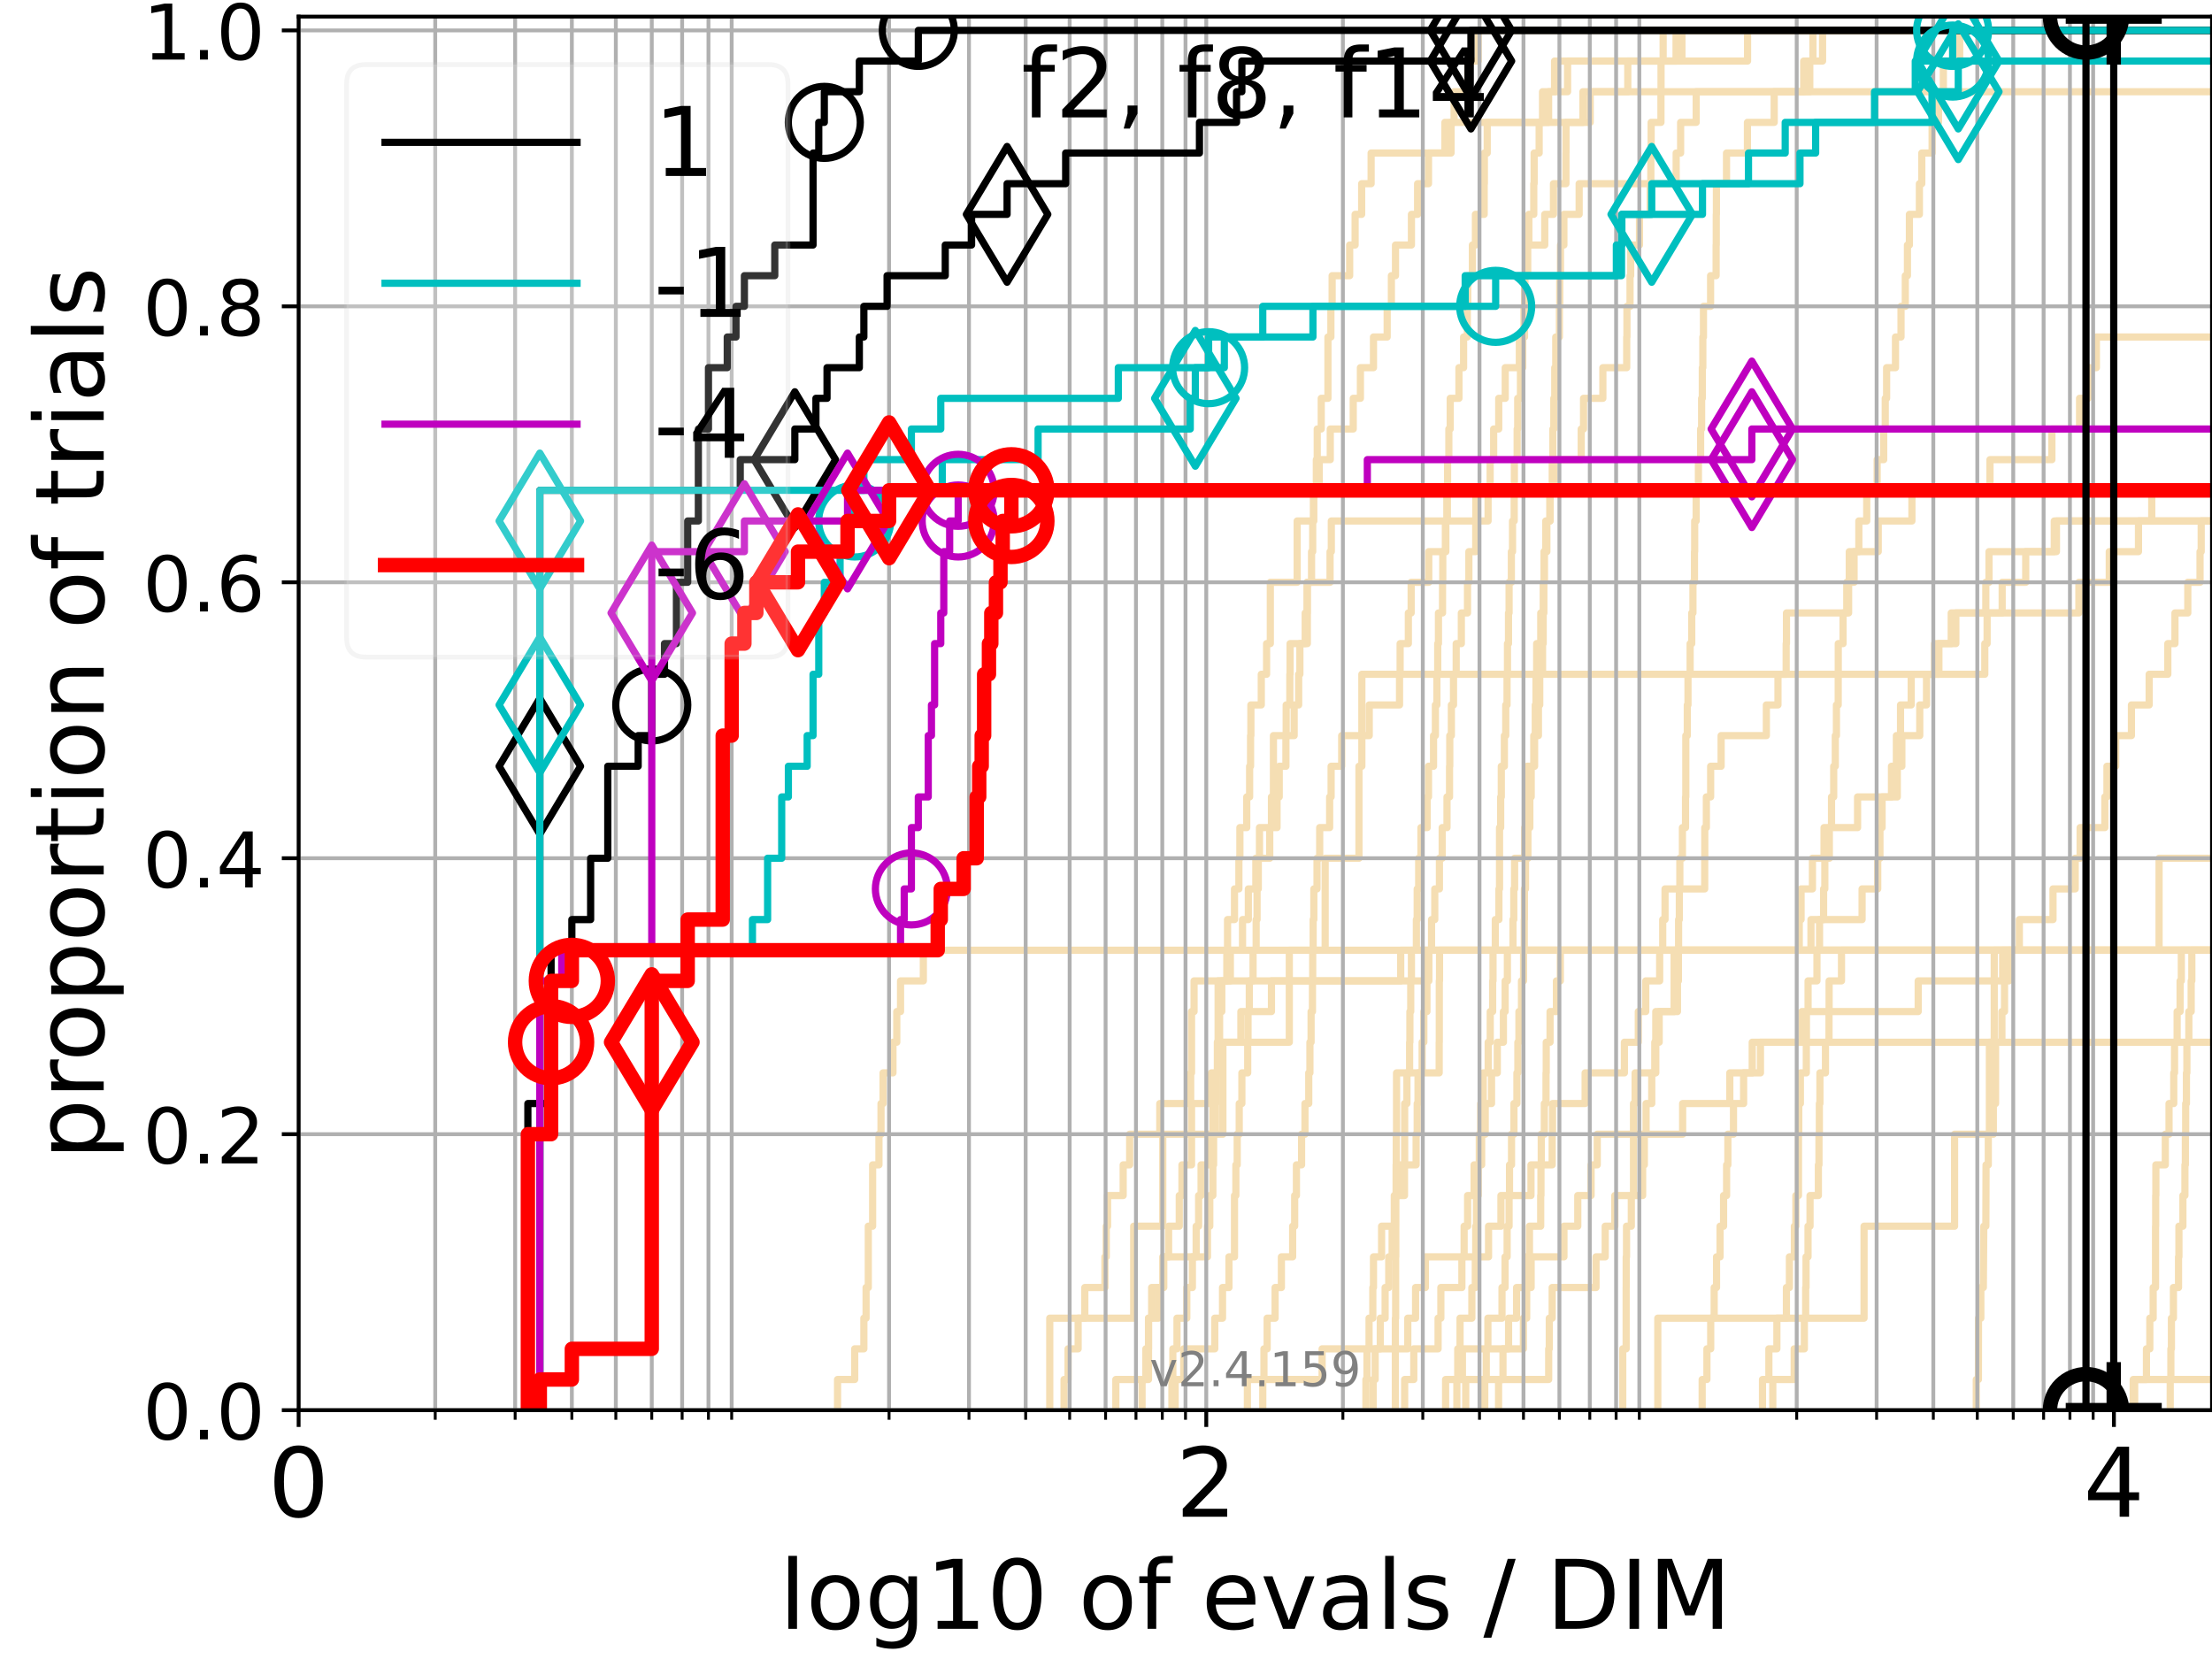 <?xml version="1.0" encoding="utf-8" standalone="no"?>
<!DOCTYPE svg PUBLIC "-//W3C//DTD SVG 1.1//EN"
  "http://www.w3.org/Graphics/SVG/1.1/DTD/svg11.dtd">
<!-- Created with matplotlib (https://matplotlib.org/) -->
<svg height="345.6pt" version="1.1" viewBox="0 0 460.8 345.6" width="460.8pt" xmlns="http://www.w3.org/2000/svg" xmlns:xlink="http://www.w3.org/1999/xlink">
 <defs>
  <style type="text/css">*{stroke-linecap:butt;stroke-linejoin:round;}</style>
 </defs>
 <g id="figure_1">
  <g id="patch_1">
   <path d="M 0 345.6 
L 460.8 345.6 
L 460.8 0 
L 0 0 
z
" style="fill:#ffffff;"/>
  </g>
  <g id="axes_1">
   <g id="patch_2">
    <path d="M 62.208 293.76 
L 460.8 293.76 
L 460.8 3.456 
L 62.208 3.456 
z
" style="fill:#ffffff;"/>
   </g>
   <g id="line2d_1">
    <path clip-path="url(#p76e36a8c3a)" d="M 263.058 293.76 
L 263.058 287.373 
L 263.304 287.373 
L 263.304 280.985 
L 263.973 280.985 
L 263.973 274.598 
L 265.627 274.598 
L 265.627 268.211 
L 266.938 268.211 
L 266.938 261.823 
L 269.282 261.823 
L 269.282 255.436 
L 269.703 255.436 
L 269.703 249.049 
L 270.069 249.049 
L 270.069 242.661 
L 271.146 242.661 
L 271.146 236.274 
L 271.849 236.274 
L 271.849 229.887 
L 272.637 229.887 
L 272.637 223.499 
L 272.881 223.499 
L 272.881 217.112 
L 273.123 217.112 
L 273.123 210.725 
L 273.411 210.725 
L 273.411 204.337 
L 273.459 204.337 
L 273.459 197.95 
L 273.554 197.95 
L 273.554 191.563 
L 273.697 191.563 
L 273.697 185.175 
L 274.358 185.175 
L 274.358 178.788 
L 274.916 178.788 
L 274.916 172.401 
L 276.988 172.401 
L 276.988 166.013 
L 277.294 166.013 
L 277.294 159.626 
L 279.5 159.626 
L 279.5 153.239 
L 285.235 153.239 
L 285.235 146.851 
L 291.548 146.851 
L 291.548 140.464 
L 291.671 140.464 
L 291.671 134.077 
L 293.386 134.077 
L 293.386 127.69 
L 293.97 127.69 
L 293.97 121.302 
L 297.635 121.302 
L 297.635 114.915 
L 301.194 114.915 
L 301.194 108.528 
L 301.509 108.528 
L 301.509 102.14 
L 301.509 102.14 
L 301.509 102.14 
L 460.8 102.14 
" style="fill:none;stroke:#f5deb3;stroke-linecap:square;stroke-width:1.5;"/>
   </g>
   <g id="line2d_2">
    <path clip-path="url(#p76e36a8c3a)" d="M 345.348 293.76 
L 345.348 274.598 
L 388.318 274.598 
L 388.318 255.436 
L 407.177 255.436 
L 407.177 236.274 
L 414.427 236.274 
L 414.427 217.112 
L 415.436 217.112 
L 415.436 197.95 
L 449.773 197.95 
L 449.773 178.788 
L 461.8 178.788 
" style="fill:none;stroke:#f5deb3;stroke-linecap:square;stroke-width:1.5;"/>
   </g>
   <g id="line2d_3">
    <path clip-path="url(#p76e36a8c3a)" d="M 221.662 293.76 
L 221.662 287.373 
L 222.499 287.373 
L 222.499 280.985 
L 224.596 280.985 
L 224.596 274.598 
L 225.988 274.598 
L 225.988 268.211 
L 230.177 268.211 
L 230.177 261.823 
L 230.451 261.823 
L 230.451 255.436 
L 230.723 255.436 
L 230.723 249.049 
L 233.978 249.049 
L 233.978 242.661 
L 235.332 242.661 
L 235.332 236.274 
L 241.609 236.274 
L 241.609 229.887 
L 248.042 229.887 
L 248.042 223.499 
L 248.22 223.499 
L 248.22 217.112 
L 248.22 217.112 
L 248.22 210.725 
L 248.747 210.725 
L 248.747 204.337 
L 296.776 204.337 
L 296.776 197.95 
L 374.817 197.95 
L 374.817 191.563 
L 375.196 191.563 
L 375.196 185.175 
L 377.564 185.175 
L 377.564 178.788 
L 379.979 178.788 
L 379.979 172.401 
L 386.969 172.401 
L 386.969 166.013 
L 394.028 166.013 
L 394.028 159.626 
L 395.051 159.626 
L 395.051 153.239 
L 395.914 153.239 
L 395.914 146.851 
L 398.139 146.851 
L 398.139 140.464 
L 413.468 140.464 
L 413.468 134.077 
L 413.953 134.077 
L 413.953 127.69 
L 417.088 127.69 
L 417.088 121.302 
L 421.996 121.302 
L 421.996 114.915 
L 428.397 114.915 
L 428.397 108.528 
L 428.397 108.528 
L 428.397 108.528 
L 460.8 108.528 
" style="fill:none;stroke:#f5deb3;stroke-linecap:square;stroke-width:1.5;"/>
   </g>
   <g id="line2d_4">
    <path clip-path="url(#p76e36a8c3a)" d="M 284.546 293.76 
L 284.546 287.373 
L 284.765 287.373 
L 284.765 280.985 
L 285.199 280.985 
L 285.199 274.598 
L 285.982 274.598 
L 285.982 268.211 
L 286.123 268.211 
L 286.123 261.823 
L 287.81 261.823 
L 287.81 255.436 
L 290.456 255.436 
L 290.456 249.049 
L 292.583 249.049 
L 292.583 242.661 
L 292.613 242.661 
L 292.613 236.274 
L 292.613 236.274 
L 292.613 229.887 
L 293.09 229.887 
L 293.09 223.499 
L 293.65 223.499 
L 293.65 217.112 
L 293.708 217.112 
L 293.708 210.725 
L 293.883 210.725 
L 293.883 204.337 
L 294.028 204.337 
L 294.028 197.95 
L 295.059 197.95 
L 295.059 191.563 
L 295.229 191.563 
L 295.229 185.175 
L 295.537 185.175 
L 295.537 178.788 
L 296.01 178.788 
L 296.01 172.401 
L 297.315 172.401 
L 297.315 166.013 
L 297.582 166.013 
L 297.582 159.626 
L 298.632 159.626 
L 298.632 153.239 
L 299.019 153.239 
L 299.019 146.851 
L 299.326 146.851 
L 299.326 140.464 
L 299.504 140.464 
L 299.504 134.077 
L 299.656 134.077 
L 299.656 127.69 
L 300.506 127.69 
L 300.506 121.302 
L 300.556 121.302 
L 300.556 114.915 
L 301.097 114.915 
L 301.097 108.528 
L 301.413 108.528 
L 301.413 102.14 
L 301.558 102.14 
L 301.558 95.753 
L 301.822 95.753 
L 301.822 89.366 
L 302.109 89.366 
L 302.109 82.978 
L 303.926 82.978 
L 303.926 76.591 
L 304.894 76.591 
L 304.894 70.204 
L 305.666 70.204 
L 305.666 63.816 
L 305.753 63.816 
L 305.753 57.429 
L 306.722 57.429 
L 306.722 51.042 
L 307.356 51.042 
L 307.356 44.654 
L 309.18 44.654 
L 309.18 38.267 
L 309.22 38.267 
L 309.22 31.88 
L 309.817 31.88 
L 309.817 25.492 
L 331.265 25.492 
L 331.265 19.105 
L 339.097 19.105 
L 339.097 12.718 
L 364.049 12.718 
L 364.049 6.33 
L 364.049 6.33 
L 364.049 6.33 
L 460.8 6.33 
" style="fill:none;stroke:#f5deb3;stroke-linecap:square;stroke-width:1.5;"/>
   </g>
   <g id="line2d_5">
    <path clip-path="url(#p76e36a8c3a)" d="M 354.593 293.76 
L 354.593 287.373 
L 355.583 287.373 
L 355.583 280.985 
L 356.372 280.985 
L 356.372 274.598 
L 357.096 274.598 
L 357.096 268.211 
L 357.586 268.211 
L 357.586 261.823 
L 358.319 261.823 
L 358.319 255.436 
L 359.052 255.436 
L 359.052 249.049 
L 359.683 249.049 
L 359.683 242.661 
L 359.946 242.661 
L 359.946 236.274 
L 361.117 236.274 
L 361.117 229.887 
L 363.229 229.887 
L 363.229 223.499 
L 365.022 223.499 
L 365.022 217.112 
L 365.022 217.112 
L 365.022 217.112 
L 460.8 217.112 
" style="fill:none;stroke:#f5deb3;stroke-linecap:square;stroke-width:1.5;"/>
   </g>
   <g id="line2d_6"/>
   <g id="line2d_7">
    <path clip-path="url(#p76e36a8c3a)" d="M 309.3 293.76 
L 309.3 287.373 
L 309.619 287.373 
L 309.619 280.985 
L 309.955 280.985 
L 309.955 274.598 
L 312.896 274.598 
L 312.896 268.211 
L 313.532 268.211 
L 313.532 261.823 
L 313.963 261.823 
L 313.963 255.436 
L 314.371 255.436 
L 314.371 249.049 
L 314.459 249.049 
L 314.459 242.661 
L 314.88 242.661 
L 314.88 236.274 
L 315.383 236.274 
L 315.383 229.887 
L 315.999 229.887 
L 315.999 223.499 
L 316.202 223.499 
L 316.202 217.112 
L 316.421 217.112 
L 316.421 210.725 
L 316.956 210.725 
L 316.956 204.337 
L 317.385 204.337 
L 317.385 197.95 
L 317.532 197.95 
L 317.532 191.563 
L 317.565 191.563 
L 317.565 185.175 
L 317.793 185.175 
L 317.793 178.788 
L 318.294 178.788 
L 318.294 172.401 
L 318.693 172.401 
L 318.693 166.013 
L 318.978 166.013 
L 318.978 159.626 
L 319.512 159.626 
L 319.512 153.239 
L 319.823 153.239 
L 319.823 146.851 
L 319.977 146.851 
L 319.977 140.464 
L 320.115 140.464 
L 320.115 134.077 
L 320.967 134.077 
L 320.967 127.69 
L 321.609 127.69 
L 321.609 121.302 
L 321.727 121.302 
L 321.727 114.915 
L 322.241 114.915 
L 322.241 108.528 
L 322.863 108.528 
L 322.863 102.14 
L 323.363 102.14 
L 323.363 95.753 
L 323.49 95.753 
L 323.49 89.366 
L 323.688 89.366 
L 323.688 82.978 
L 323.885 82.978 
L 323.885 76.591 
L 324.094 76.591 
L 324.094 70.204 
L 324.854 70.204 
L 324.854 63.816 
L 324.922 63.816 
L 324.922 57.429 
L 325.072 57.429 
L 325.072 51.042 
L 325.788 51.042 
L 325.788 44.654 
L 328.966 44.654 
L 328.966 38.267 
L 349.177 38.267 
L 349.177 31.88 
L 350.105 31.88 
L 350.105 25.492 
L 353.347 25.492 
L 353.347 19.105 
L 461.8 19.105 
" style="fill:none;stroke:#f5deb3;stroke-linecap:square;stroke-width:1.5;"/>
   </g>
   <g id="line2d_8">
    <path clip-path="url(#p76e36a8c3a)" d="M 444.689 293.76 
L 444.689 287.373 
L 447.144 287.373 
L 447.144 280.985 
L 447.848 280.985 
L 447.848 274.598 
L 448.543 274.598 
L 448.543 268.211 
L 449.038 268.211 
L 449.038 261.823 
L 449.04 261.823 
L 449.04 255.436 
L 449.07 255.436 
L 449.07 249.049 
L 449.109 249.049 
L 449.109 242.661 
L 451.076 242.661 
L 451.076 236.274 
L 451.85 236.274 
L 451.85 229.887 
L 452.834 229.887 
L 452.834 223.499 
L 452.997 223.499 
L 452.997 217.112 
L 453.537 217.112 
L 453.537 210.725 
L 454.152 210.725 
L 454.152 204.337 
L 454.408 204.337 
L 454.408 197.95 
L 454.408 197.95 
L 454.408 197.95 
L 460.8 197.95 
" style="fill:none;stroke:#f5deb3;stroke-linecap:square;stroke-width:1.5;"/>
   </g>
   <g id="line2d_9">
    <path clip-path="url(#p76e36a8c3a)" d="M 303.491 293.76 
L 303.491 287.373 
L 303.675 287.373 
L 303.675 280.985 
L 304.153 280.985 
L 304.153 274.598 
L 306.616 274.598 
L 306.616 268.211 
L 307.335 268.211 
L 307.335 261.823 
L 307.419 261.823 
L 307.419 255.436 
L 307.586 255.436 
L 307.586 249.049 
L 307.939 249.049 
L 307.939 242.661 
L 308.165 242.661 
L 308.165 236.274 
L 308.452 236.274 
L 308.452 229.887 
L 308.979 229.887 
L 308.979 223.499 
L 310.014 223.499 
L 310.014 217.112 
L 310.443 217.112 
L 310.443 210.725 
L 310.946 210.725 
L 310.946 204.337 
L 311.023 204.337 
L 311.023 197.95 
L 311.499 197.95 
L 311.499 191.563 
L 312.25 191.563 
L 312.25 185.175 
L 312.38 185.175 
L 312.38 178.788 
L 312.38 178.788 
L 312.38 172.401 
L 312.62 172.401 
L 312.62 166.013 
L 312.749 166.013 
L 312.749 159.626 
L 313.388 159.626 
L 313.388 153.239 
L 313.676 153.239 
L 313.676 146.851 
L 313.945 146.851 
L 313.945 140.464 
L 314.034 140.464 
L 314.034 134.077 
L 314.247 134.077 
L 314.247 127.69 
L 314.371 127.69 
L 314.371 121.302 
L 314.845 121.302 
L 314.845 114.915 
L 315.089 114.915 
L 315.089 108.528 
L 315.435 108.528 
L 315.435 102.14 
L 315.469 102.14 
L 315.469 95.753 
L 316.05 95.753 
L 316.05 89.366 
L 316.168 89.366 
L 316.168 82.978 
L 316.739 82.978 
L 316.739 76.591 
L 317.22 76.591 
L 317.22 70.204 
L 317.581 70.204 
L 317.581 63.816 
L 317.663 63.816 
L 317.663 57.429 
L 318.213 57.429 
L 318.213 51.042 
L 318.486 51.042 
L 318.486 44.654 
L 319.512 44.654 
L 319.512 38.267 
L 319.59 38.267 
L 319.59 31.88 
L 320.634 31.88 
L 320.634 25.492 
L 321.341 25.492 
L 321.341 19.105 
L 326.556 19.105 
L 326.556 12.718 
L 346.463 12.718 
L 346.463 6.33 
L 346.463 6.33 
L 346.463 6.33 
L 460.8 6.33 
" style="fill:none;stroke:#f5deb3;stroke-linecap:square;stroke-width:1.5;"/>
   </g>
   <g id="line2d_10">
    <path clip-path="url(#p76e36a8c3a)" style="fill:none;stroke:#f5deb3;stroke-linecap:square;stroke-width:1.5;"/>
   </g>
   <g id="line2d_11">
    <path clip-path="url(#p76e36a8c3a)" d="M 444.39 293.76 
L 444.39 287.373 
L 461.8 287.373 
" style="fill:none;stroke:#f5deb3;stroke-linecap:square;stroke-width:1.5;"/>
   </g>
   <g id="line2d_12">
    <path clip-path="url(#p76e36a8c3a)" d="M 237.914 293.76 
L 237.914 287.373 
L 239.256 287.373 
L 239.256 280.985 
L 239.256 280.985 
L 239.256 274.598 
L 239.912 274.598 
L 239.912 268.211 
L 242.433 268.211 
L 242.433 261.823 
L 249.182 261.823 
L 249.182 255.436 
L 249.697 255.436 
L 249.697 249.049 
L 250.206 249.049 
L 250.206 242.661 
L 252.181 242.661 
L 252.181 236.274 
L 252.66 236.274 
L 252.66 229.887 
L 253.134 229.887 
L 253.134 223.499 
L 253.603 223.499 
L 253.603 217.112 
L 254.066 217.112 
L 254.066 210.725 
L 254.523 210.725 
L 254.523 204.337 
L 256.306 204.337 
L 256.306 197.95 
L 258.842 197.95 
L 258.842 191.563 
L 260.053 191.563 
L 260.053 185.175 
L 261.615 185.175 
L 261.615 178.788 
L 262.374 178.788 
L 262.374 172.401 
L 264.867 172.401 
L 264.867 166.013 
L 265.278 166.013 
L 265.278 159.626 
L 265.278 159.626 
L 265.278 153.239 
L 269.598 153.239 
L 269.598 146.851 
L 270.534 146.851 
L 270.534 140.464 
L 270.79 140.464 
L 270.79 134.077 
L 272.343 134.077 
L 272.343 127.69 
L 272.343 127.69 
L 272.343 121.302 
L 277.075 121.302 
L 277.075 114.915 
L 277.337 114.915 
L 277.337 108.528 
L 307.44 108.528 
L 307.44 102.14 
L 307.44 102.14 
L 307.44 102.14 
L 460.8 102.14 
" style="fill:none;stroke:#f5deb3;stroke-linecap:square;stroke-width:1.5;"/>
   </g>
   <g id="line2d_13">
    <path clip-path="url(#p76e36a8c3a)" d="M 338.048 293.76 
L 338.048 287.373 
L 338.048 287.373 
L 338.048 280.985 
L 338.757 280.985 
L 338.757 274.598 
L 338.757 274.598 
L 338.757 268.211 
L 338.767 268.211 
L 338.767 261.823 
L 338.835 261.823 
L 338.835 255.436 
L 339.835 255.436 
L 339.835 249.049 
L 340.289 249.049 
L 340.289 242.661 
L 340.289 242.661 
L 340.289 236.274 
L 340.289 236.274 
L 340.289 229.887 
L 340.626 229.887 
L 340.626 223.499 
L 344.931 223.499 
L 344.931 217.112 
L 344.931 217.112 
L 344.931 210.725 
L 348.751 210.725 
L 348.751 204.337 
L 348.751 204.337 
L 348.751 197.95 
L 348.751 197.95 
L 348.751 197.95 
L 460.8 197.95 
" style="fill:none;stroke:#f5deb3;stroke-linecap:square;stroke-width:1.5;"/>
   </g>
   <g id="line2d_14">
    <path clip-path="url(#p76e36a8c3a)" d="M 259.854 293.76 
L 259.854 287.373 
L 275.421 287.373 
L 275.421 280.985 
L 293.268 280.985 
L 293.268 274.598 
L 294.889 274.598 
L 294.889 268.211 
L 296.938 268.211 
L 296.938 261.823 
L 310.092 261.823 
L 310.092 255.436 
L 312.676 255.436 
L 312.676 249.049 
L 318.931 249.049 
L 318.931 242.661 
L 323.349 242.661 
L 323.349 236.274 
L 323.42 236.274 
L 323.42 229.887 
L 330.21 229.887 
L 330.21 223.499 
L 338.394 223.499 
L 338.394 217.112 
L 341.291 217.112 
L 341.291 210.725 
L 342.839 210.725 
L 342.839 204.337 
L 345.737 204.337 
L 345.737 197.95 
L 346.374 197.95 
L 346.374 191.563 
L 346.857 191.563 
L 346.857 185.175 
L 355.121 185.175 
L 355.121 178.788 
L 355.134 178.788 
L 355.134 172.401 
L 355.466 172.401 
L 355.466 166.013 
L 356.359 166.013 
L 356.359 159.626 
L 358.543 159.626 
L 358.543 153.239 
L 367.965 153.239 
L 367.965 146.851 
L 370.383 146.851 
L 370.383 140.464 
L 372.09 140.464 
L 372.09 134.077 
L 372.155 134.077 
L 372.155 127.69 
L 384.716 127.69 
L 384.716 121.302 
L 386.236 121.302 
L 386.236 114.915 
L 391.27 114.915 
L 391.27 108.528 
L 398.288 108.528 
L 398.288 102.14 
L 414.549 102.14 
L 414.549 95.753 
L 427.447 95.753 
L 427.447 89.366 
L 433.212 89.366 
L 433.212 82.978 
L 434.995 82.978 
L 434.995 76.591 
L 436.716 76.591 
L 436.716 70.204 
L 436.716 70.204 
L 436.716 70.204 
L 460.8 70.204 
" style="fill:none;stroke:#f5deb3;stroke-linecap:square;stroke-width:1.5;"/>
   </g>
   <g id="line2d_15">
    <path clip-path="url(#p76e36a8c3a)" style="fill:none;stroke:#f5deb3;stroke-linecap:square;stroke-width:1.5;"/>
   </g>
   <g id="line2d_16">
    <path clip-path="url(#p76e36a8c3a)" d="M 312.176 293.76 
L 312.176 287.373 
L 313.097 287.373 
L 313.097 280.985 
L 314.265 280.985 
L 314.265 274.598 
L 315.931 274.598 
L 315.931 268.211 
L 317.777 268.211 
L 317.777 261.823 
L 318.614 261.823 
L 318.614 255.436 
L 320.952 255.436 
L 320.952 249.049 
L 321.012 249.049 
L 321.012 242.661 
L 321.072 242.661 
L 321.072 236.274 
L 321.712 236.274 
L 321.712 229.887 
L 322.065 229.887 
L 322.065 223.499 
L 322.109 223.499 
L 322.109 217.112 
L 322.906 217.112 
L 322.906 210.725 
L 324.233 210.725 
L 324.233 204.337 
L 325.045 204.337 
L 325.045 197.95 
L 461.8 197.95 
" style="fill:none;stroke:#f5deb3;stroke-linecap:square;stroke-width:1.5;"/>
   </g>
   <g id="line2d_17">
    <path clip-path="url(#p76e36a8c3a)" d="M 367.158 293.76 
L 367.158 287.373 
L 368.489 287.373 
L 368.489 280.985 
L 370.157 280.985 
L 370.157 274.598 
L 372.146 274.598 
L 372.146 268.211 
L 372.769 268.211 
L 372.769 261.823 
L 373.804 261.823 
L 373.804 255.436 
L 374.11 255.436 
L 374.11 249.049 
L 374.655 249.049 
L 374.655 242.661 
L 374.655 242.661 
L 374.655 236.274 
L 374.716 236.274 
L 374.716 229.887 
L 375.052 229.887 
L 375.052 223.499 
L 376.29 223.499 
L 376.29 217.112 
L 376.31 217.112 
L 376.31 210.725 
L 376.656 210.725 
L 376.656 204.337 
L 378.505 204.337 
L 378.505 197.95 
L 379.042 197.95 
L 379.042 191.563 
L 379.889 191.563 
L 379.889 185.175 
L 380.146 185.175 
L 380.146 178.788 
L 381.083 178.788 
L 381.083 172.401 
L 381.539 172.401 
L 381.539 166.013 
L 381.994 166.013 
L 381.994 159.626 
L 382.327 159.626 
L 382.327 153.239 
L 382.562 153.239 
L 382.562 146.851 
L 382.933 146.851 
L 382.933 140.464 
L 382.943 140.464 
L 382.943 134.077 
L 383.942 134.077 
L 383.942 127.69 
L 385.1 127.69 
L 385.1 121.302 
L 385.239 121.302 
L 385.239 114.915 
L 387.23 114.915 
L 387.23 108.528 
L 388.875 108.528 
L 388.875 102.14 
L 391.044 102.14 
L 391.044 95.753 
L 392.41 95.753 
L 392.41 89.366 
L 392.731 89.366 
L 392.731 82.978 
L 393.016 82.978 
L 393.016 76.591 
L 394.865 76.591 
L 394.865 70.204 
L 396.018 70.204 
L 396.018 63.816 
L 396.91 63.816 
L 396.91 57.429 
L 397.355 57.429 
L 397.355 51.042 
L 397.763 51.042 
L 397.763 44.654 
L 399.846 44.654 
L 399.846 38.267 
L 400.345 38.267 
L 400.345 31.88 
L 402.493 31.88 
L 402.493 25.492 
L 403.828 25.492 
L 403.828 19.105 
L 404.839 19.105 
L 404.839 12.718 
L 408.241 12.718 
L 408.241 6.33 
L 408.241 6.33 
L 408.241 6.33 
L 460.8 6.33 
" style="fill:none;stroke:#f5deb3;stroke-linecap:square;stroke-width:1.5;"/>
   </g>
   <g id="line2d_18">
    <path clip-path="url(#p76e36a8c3a)" d="M 232.447 293.76 
L 232.447 287.373 
L 238.702 287.373 
L 238.702 280.985 
L 239.256 280.985 
L 239.256 274.598 
L 241.296 274.598 
L 241.296 268.211 
L 242.228 268.211 
L 242.228 261.823 
L 243.439 261.823 
L 243.439 255.436 
L 245.664 255.436 
L 245.664 249.049 
L 246.225 249.049 
L 246.225 242.661 
L 248.22 242.661 
L 248.22 236.274 
L 248.22 236.274 
L 248.22 229.887 
L 252.342 229.887 
L 252.342 223.499 
L 254.066 223.499 
L 254.066 217.112 
L 258.499 217.112 
L 258.499 210.725 
L 264.867 210.725 
L 264.867 204.337 
L 291.794 204.337 
L 291.794 197.95 
L 377.256 197.95 
L 377.256 191.563 
L 387.908 191.563 
L 387.908 185.175 
L 391.164 185.175 
L 391.164 178.788 
L 391.627 178.788 
L 391.627 172.401 
L 392.076 172.401 
L 392.076 166.013 
L 395.244 166.013 
L 395.244 159.626 
L 396.194 159.626 
L 396.194 153.239 
L 399.919 153.239 
L 399.919 146.851 
L 401.33 146.851 
L 401.33 140.464 
L 403 140.464 
L 403 134.077 
L 406.476 134.077 
L 406.476 127.69 
L 433.068 127.69 
L 433.068 121.302 
L 439.4 121.302 
L 439.4 114.915 
L 445.486 114.915 
L 445.486 108.528 
L 448.251 108.528 
L 448.251 102.14 
L 448.251 102.14 
L 448.251 102.14 
L 460.8 102.14 
" style="fill:none;stroke:#f5deb3;stroke-linecap:square;stroke-width:1.5;"/>
   </g>
   <g id="line2d_19">
    <path clip-path="url(#p76e36a8c3a)" d="M 411.696 293.76 
L 411.696 287.373 
L 412.142 287.373 
L 412.159 274.598 
L 412.645 274.598 
L 412.645 268.211 
L 413.166 268.211 
L 413.26 255.436 
L 413.692 255.436 
L 413.729 242.661 
L 414.201 242.661 
L 414.201 236.274 
L 415.25 236.274 
L 415.25 229.887 
L 415.715 229.887 
L 415.72 217.112 
L 417.036 217.112 
L 417.036 210.725 
L 417.579 210.725 
L 417.579 204.337 
L 418.506 204.337 
L 418.506 197.95 
L 461.8 197.95 
L 461.8 197.95 
" style="fill:none;stroke:#f5deb3;stroke-linecap:square;stroke-width:1.5;"/>
   </g>
   <g id="line2d_20">
    <path clip-path="url(#p76e36a8c3a)" d="M 244.808 293.76 
L 244.808 287.373 
L 246.595 287.373 
L 246.595 280.985 
L 253.056 280.985 
L 253.056 274.598 
L 254.675 274.598 
L 254.675 268.211 
L 256.014 268.211 
L 256.014 261.823 
L 257.169 261.823 
L 257.169 255.436 
L 257.169 255.436 
L 257.169 249.049 
L 257.452 249.049 
L 257.452 242.661 
L 257.734 242.661 
L 257.734 236.274 
L 258.153 236.274 
L 258.153 229.887 
L 258.705 229.887 
L 258.705 223.499 
L 259.921 223.499 
L 259.921 217.112 
L 259.987 217.112 
L 259.987 210.725 
L 260.252 210.725 
L 260.252 204.337 
L 261.037 204.337 
L 261.037 197.95 
L 261.679 197.95 
L 261.679 191.563 
L 261.87 191.563 
L 261.87 185.175 
L 262.123 185.175 
L 262.123 178.788 
L 264.512 178.788 
L 264.512 172.401 
L 266.03 172.401 
L 266.03 166.013 
L 266.487 166.013 
L 266.487 159.626 
L 267.881 159.626 
L 267.881 153.239 
L 267.935 153.239 
L 267.935 146.851 
L 268.695 146.851 
L 268.695 140.464 
L 268.748 140.464 
L 268.748 134.077 
L 271.898 134.077 
L 271.898 127.69 
L 272.294 127.69 
L 272.294 121.302 
L 273.219 121.302 
L 273.219 114.915 
L 273.459 114.915 
L 273.459 108.528 
L 273.65 108.528 
L 273.65 102.14 
L 274.824 102.14 
L 274.824 95.753 
L 277.119 95.753 
L 277.119 89.366 
L 281.906 89.366 
L 281.906 82.978 
L 283.398 82.978 
L 283.398 76.591 
L 286.123 76.591 
L 286.123 70.204 
L 288.974 70.204 
L 288.974 63.816 
L 289.851 63.816 
L 289.851 57.429 
L 290.708 57.429 
L 290.708 51.042 
L 294.028 51.042 
L 294.028 44.654 
L 295.313 44.654 
L 295.313 38.267 
L 297.582 38.267 
L 297.582 31.88 
L 302.276 31.88 
L 302.276 25.492 
L 302.911 25.492 
L 302.911 19.105 
L 305.775 19.105 
L 305.775 12.718 
L 307.939 12.718 
L 307.939 6.33 
L 307.939 6.33 
L 307.939 6.33 
L 460.8 6.33 
" style="fill:none;stroke:#f5deb3;stroke-linecap:square;stroke-width:1.5;"/>
   </g>
   <g id="line2d_21">
    <path clip-path="url(#p76e36a8c3a)" d="M 290.677 293.76 
L 290.677 287.373 
L 290.677 287.373 
L 290.677 280.985 
L 290.677 280.985 
L 290.677 274.598 
L 290.74 274.598 
L 290.74 268.211 
L 290.74 268.211 
L 290.74 261.823 
L 290.771 261.823 
L 290.771 255.436 
L 290.771 255.436 
L 290.771 249.049 
L 290.834 249.049 
L 290.834 242.661 
L 290.865 242.661 
L 290.865 236.274 
L 290.928 236.274 
L 290.928 229.887 
L 290.928 229.887 
L 290.928 223.499 
L 299.807 223.499 
L 299.807 217.112 
L 299.832 217.112 
L 299.832 210.725 
L 299.832 210.725 
L 299.832 204.337 
L 299.883 204.337 
L 299.883 197.95 
L 299.883 197.95 
L 299.883 197.95 
L 460.8 197.95 
" style="fill:none;stroke:#f5deb3;stroke-linecap:square;stroke-width:1.5;"/>
   </g>
   <g id="line2d_22">
    <path clip-path="url(#p76e36a8c3a)" d="M 244.129 293.76 
L 244.129 287.373 
L 244.324 287.373 
L 244.324 280.985 
L 245.191 280.985 
L 245.191 274.598 
L 247.235 274.598 
L 247.235 268.211 
L 248.396 268.211 
L 248.396 261.823 
L 251.533 261.823 
L 251.533 255.436 
L 252.02 255.436 
L 252.02 249.049 
L 252.66 249.049 
L 252.66 242.661 
L 252.819 242.661 
L 252.819 236.274 
L 253.213 236.274 
L 253.213 229.887 
L 253.291 229.887 
L 253.291 223.499 
L 253.68 223.499 
L 253.68 217.112 
L 253.757 217.112 
L 253.757 210.725 
L 253.757 210.725 
L 253.757 204.337 
L 255.572 204.337 
L 255.572 197.95 
L 255.72 197.95 
L 255.72 191.563 
L 257.169 191.563 
L 257.169 185.175 
L 258.083 185.175 
L 258.083 178.788 
L 258.292 178.788 
L 258.292 172.401 
L 259.72 172.401 
L 259.72 166.013 
L 260.318 166.013 
L 260.318 159.626 
L 260.515 159.626 
L 260.515 153.239 
L 260.581 153.239 
L 260.581 146.851 
L 262.749 146.851 
L 262.749 140.464 
L 263.852 140.464 
L 263.852 134.077 
L 264.631 134.077 
L 264.631 127.69 
L 264.631 127.69 
L 264.631 121.302 
L 270.224 121.302 
L 270.224 114.915 
L 270.224 114.915 
L 270.224 108.528 
L 273.65 108.528 
L 273.65 102.14 
L 274.217 102.14 
L 274.217 95.753 
L 274.405 95.753 
L 274.405 89.366 
L 275.238 89.366 
L 275.238 82.978 
L 276.635 82.978 
L 276.635 76.591 
L 276.635 76.591 
L 276.635 70.204 
L 277.25 70.204 
L 277.25 63.816 
L 277.511 63.816 
L 277.511 57.429 
L 281.159 57.429 
L 281.159 51.042 
L 282.294 51.042 
L 282.294 44.654 
L 283.66 44.654 
L 283.66 38.267 
L 285.628 38.267 
L 285.628 31.88 
L 300.999 31.88 
L 300.999 25.492 
L 322.604 25.492 
L 322.604 19.105 
L 323.843 19.105 
L 323.843 12.718 
L 350.378 12.718 
L 350.378 6.33 
L 350.378 6.33 
L 350.378 6.33 
L 460.8 6.33 
" style="fill:none;stroke:#f5deb3;stroke-linecap:square;stroke-width:1.5;"/>
   </g>
   <g id="line2d_23">
    <path clip-path="url(#p76e36a8c3a)" d="M 369.303 293.76 
L 369.303 287.373 
L 373.762 287.373 
L 373.762 280.985 
L 375.881 280.985 
L 375.881 274.598 
L 376.153 274.598 
L 376.153 268.211 
L 376.231 268.211 
L 376.231 261.823 
L 376.644 261.823 
L 376.644 255.436 
L 377.061 255.436 
L 377.061 249.049 
L 378.8 249.049 
L 378.8 242.661 
L 378.925 242.661 
L 378.925 236.274 
L 379.006 236.274 
L 379.006 229.887 
L 379.123 229.887 
L 379.123 223.499 
L 380.278 223.499 
L 380.278 217.112 
L 381.013 217.112 
L 381.013 210.725 
L 381.037 210.725 
L 381.037 204.337 
L 383.616 204.337 
L 383.616 197.95 
L 461.8 197.95 
" style="fill:none;stroke:#f5deb3;stroke-linecap:square;stroke-width:1.5;"/>
   </g>
   <g id="line2d_24">
    <path clip-path="url(#p76e36a8c3a)" d="M 292.613 293.76 
L 292.613 287.373 
L 294.518 287.373 
L 294.518 280.985 
L 299.58 280.985 
L 299.58 274.598 
L 300.158 274.598 
L 300.158 268.211 
L 304.537 268.211 
L 304.537 261.823 
L 305.005 261.823 
L 305.005 255.436 
L 305.731 255.436 
L 305.731 249.049 
L 307.082 249.049 
L 307.082 242.661 
L 308.655 242.661 
L 308.655 236.274 
L 309.4 236.274 
L 309.4 229.887 
L 310.715 229.887 
L 310.715 223.499 
L 311.914 223.499 
L 311.914 217.112 
L 313.188 217.112 
L 313.188 210.725 
L 313.55 210.725 
L 313.55 204.337 
L 314.016 204.337 
L 314.016 197.95 
L 315.176 197.95 
L 315.176 191.563 
L 315.349 191.563 
L 315.349 185.175 
L 315.521 185.175 
L 315.521 178.788 
L 317.63 178.788 
L 317.63 172.401 
L 317.777 172.401 
L 317.777 166.013 
L 318.133 166.013 
L 318.133 159.626 
L 319.683 159.626 
L 319.683 153.239 
L 320.482 153.239 
L 320.482 146.851 
L 320.756 146.851 
L 320.756 140.464 
L 321.341 140.464 
L 321.341 134.077 
L 321.475 134.077 
L 321.475 127.69 
L 321.49 127.69 
L 321.49 121.302 
L 321.653 121.302 
L 321.653 114.915 
L 322.007 114.915 
L 322.007 108.528 
L 322.92 108.528 
L 322.92 102.14 
L 323.73 102.14 
L 323.73 95.753 
L 329.397 95.753 
L 329.397 89.366 
L 329.884 89.366 
L 329.884 82.978 
L 333.906 82.978 
L 333.906 76.591 
L 338.874 76.591 
L 338.874 70.204 
L 338.922 70.204 
L 338.922 63.816 
L 339.568 63.816 
L 339.568 57.429 
L 339.702 57.429 
L 339.702 51.042 
L 341.538 51.042 
L 341.538 44.654 
L 343.765 44.654 
L 343.765 38.267 
L 343.903 38.267 
L 343.903 31.88 
L 343.963 31.88 
L 343.963 25.492 
L 346.008 25.492 
L 346.008 19.105 
L 346.024 19.105 
L 346.024 12.718 
L 349.154 12.718 
L 349.154 6.33 
L 349.154 6.33 
L 349.154 6.33 
L 460.8 6.33 
" style="fill:none;stroke:#f5deb3;stroke-linecap:square;stroke-width:1.5;"/>
   </g>
   <g id="line2d_25">
    <path clip-path="url(#p76e36a8c3a)" d="M 452.097 293.76 
L 452.097 287.373 
L 452.232 287.373 
L 452.232 280.985 
L 452.348 280.985 
L 452.348 274.598 
L 452.763 274.598 
L 452.763 268.211 
L 453.827 268.211 
L 453.827 261.823 
L 453.909 261.823 
L 453.909 255.436 
L 454.739 255.436 
L 454.739 249.049 
L 455.158 249.049 
L 455.158 242.661 
L 455.252 242.661 
L 455.252 236.274 
L 455.316 236.274 
L 455.316 229.887 
L 455.475 229.887 
L 455.475 223.499 
L 455.57 223.499 
L 455.57 217.112 
L 455.978 217.112 
L 455.978 210.725 
L 456.462 210.725 
L 456.462 204.337 
L 456.6 204.337 
L 456.6 197.95 
L 461.8 197.95 
" style="fill:none;stroke:#f5deb3;stroke-linecap:square;stroke-width:1.5;"/>
   </g>
   <g id="line2d_26">
    <path clip-path="url(#p76e36a8c3a)" d="M 305.337 293.76 
L 305.337 287.373 
L 322.618 287.373 
L 322.618 280.985 
L 322.748 280.985 
L 322.748 274.598 
L 323.349 274.598 
L 323.349 268.211 
L 332.476 268.211 
L 332.476 261.823 
L 334.397 261.823 
L 334.397 255.436 
L 336.398 255.436 
L 336.398 249.049 
L 342.189 249.049 
L 342.189 242.661 
L 342.547 242.661 
L 342.547 236.274 
L 342.91 236.274 
L 342.91 229.887 
L 344.091 229.887 
L 344.091 223.499 
L 344.721 223.499 
L 344.721 217.112 
L 345.638 217.112 
L 345.638 210.725 
L 349.449 210.725 
L 349.449 204.337 
L 349.644 204.337 
L 349.644 197.95 
L 349.681 197.95 
L 349.681 191.563 
L 349.838 191.563 
L 349.838 185.175 
L 349.942 185.175 
L 349.942 178.788 
L 350.481 178.788 
L 350.481 172.401 
L 351.128 172.401 
L 351.128 166.013 
L 351.186 166.013 
L 351.186 159.626 
L 351.186 159.626 
L 351.186 153.239 
L 351.494 153.239 
L 351.494 146.851 
L 351.637 146.851 
L 351.637 140.464 
L 352.084 140.464 
L 352.084 134.077 
L 352.421 134.077 
L 352.421 127.69 
L 352.672 127.69 
L 352.672 121.302 
L 352.99 121.302 
L 352.99 114.915 
L 353.032 114.915 
L 353.032 108.528 
L 353.341 108.528 
L 353.341 102.14 
L 353.81 102.14 
L 353.81 95.753 
L 354.274 95.753 
L 354.274 89.366 
L 354.48 89.366 
L 354.48 82.978 
L 354.62 82.978 
L 354.62 76.591 
L 354.732 76.591 
L 354.732 70.204 
L 354.864 70.204 
L 354.864 63.816 
L 356.346 63.816 
L 356.346 57.429 
L 357.499 57.429 
L 357.499 51.042 
L 357.53 51.042 
L 357.53 44.654 
L 357.561 44.654 
L 357.561 38.267 
L 359.666 38.267 
L 359.666 31.88 
L 364.022 31.88 
L 364.022 25.492 
L 369.599 25.492 
L 369.599 19.105 
L 377.011 19.105 
L 377.011 12.718 
L 377.67 12.718 
L 377.67 6.33 
L 377.67 6.33 
L 377.67 6.33 
L 460.8 6.33 
" style="fill:none;stroke:#f5deb3;stroke-linecap:square;stroke-width:1.5;"/>
   </g>
   <g id="line2d_27">
    <path clip-path="url(#p76e36a8c3a)" d="M 301.145 293.76 
L 301.145 287.373 
L 304.649 287.373 
L 304.649 280.985 
L 317.352 280.985 
L 317.352 274.598 
L 318.036 274.598 
L 318.036 268.211 
L 318.963 268.211 
L 318.963 261.823 
L 325.801 261.823 
L 325.801 255.436 
L 328.68 255.436 
L 328.68 249.049 
L 331.452 249.049 
L 331.452 242.661 
L 332.737 242.661 
L 332.737 236.274 
L 350.525 236.274 
L 350.525 229.887 
L 360.352 229.887 
L 360.352 223.499 
L 366.735 223.499 
L 366.735 217.112 
L 375.365 217.112 
L 375.365 210.725 
L 399.596 210.725 
L 399.596 204.337 
L 417.187 204.337 
L 417.187 197.95 
L 420.666 197.95 
L 420.666 191.563 
L 427.68 191.563 
L 427.68 185.175 
L 432.307 185.175 
L 432.307 178.788 
L 433.328 178.788 
L 433.328 172.401 
L 438.477 172.401 
L 438.477 166.013 
L 438.915 166.013 
L 438.915 159.626 
L 440.734 159.626 
L 440.734 153.239 
L 444.017 153.239 
L 444.017 146.851 
L 447.711 146.851 
L 447.711 140.464 
L 451.597 140.464 
L 451.597 134.077 
L 453.084 134.077 
L 453.084 127.69 
L 455.761 127.69 
L 455.761 121.302 
L 458.306 121.302 
L 458.306 114.915 
L 458.549 114.915 
L 458.549 108.528 
L 461.8 108.528 
" style="fill:none;stroke:#f5deb3;stroke-linecap:square;stroke-width:1.5;"/>
   </g>
   <g id="line2d_28">
    <path clip-path="url(#p76e36a8c3a)" d="M 286.053 293.76 
L 286.053 287.373 
L 286.473 287.373 
L 286.473 280.985 
L 287.54 280.985 
L 287.54 274.598 
L 288.546 274.598 
L 288.546 268.211 
L 289.301 268.211 
L 289.301 261.823 
L 290.011 261.823 
L 290.011 255.436 
L 290.677 255.436 
L 290.677 249.049 
L 291.425 249.049 
L 291.425 242.661 
L 295.003 242.661 
L 295.003 236.274 
L 295.229 236.274 
L 295.229 229.887 
L 295.397 229.887 
L 295.397 223.499 
L 296.258 223.499 
L 296.258 217.112 
L 296.613 217.112 
L 296.613 210.725 
L 297.261 210.725 
L 297.261 204.337 
L 297.661 204.337 
L 297.661 197.95 
L 298.215 197.95 
L 298.215 191.563 
L 298.89 191.563 
L 298.89 185.175 
L 299.858 185.175 
L 299.858 178.788 
L 300.432 178.788 
L 300.432 172.401 
L 301.437 172.401 
L 301.437 166.013 
L 301.966 166.013 
L 301.966 159.626 
L 302.014 159.626 
L 302.014 153.239 
L 302.347 153.239 
L 302.347 146.851 
L 302.794 146.851 
L 302.794 140.464 
L 303.352 140.464 
L 303.352 134.077 
L 304.424 134.077 
L 304.424 127.69 
L 305.709 127.69 
L 305.709 121.302 
L 305.992 121.302 
L 305.992 114.915 
L 307.419 114.915 
L 307.419 108.528 
L 309.994 108.528 
L 309.994 102.14 
L 310.424 102.14 
L 310.424 95.753 
L 311.157 95.753 
L 311.157 89.366 
L 312.213 89.366 
L 312.213 82.978 
L 313.568 82.978 
L 313.568 76.591 
L 316.505 76.591 
L 316.505 70.204 
L 317.467 70.204 
L 317.467 63.816 
L 317.597 63.816 
L 317.597 57.429 
L 318.197 57.429 
L 318.197 51.042 
L 321.801 51.042 
L 321.801 44.654 
L 323.617 44.654 
L 323.617 38.267 
L 326.213 38.267 
L 326.213 31.88 
L 326.227 31.88 
L 326.227 25.492 
L 329.751 25.492 
L 329.751 19.105 
L 375.747 19.105 
L 375.747 12.718 
L 379.674 12.718 
L 379.674 6.33 
L 379.674 6.33 
L 379.674 6.33 
L 460.8 6.33 
" style="fill:none;stroke:#f5deb3;stroke-linecap:square;stroke-width:1.5;"/>
   </g>
   <g id="line2d_29">
    <path clip-path="url(#p76e36a8c3a)" d="M 218.685 293.76 
L 218.685 287.373 
L 218.685 287.373 
L 218.685 280.985 
L 218.685 280.985 
L 218.685 274.598 
L 236.171 274.598 
L 236.171 268.211 
L 236.171 268.211 
L 236.171 261.823 
L 236.171 261.823 
L 236.171 255.436 
L 242.228 255.436 
L 242.228 249.049 
L 242.228 249.049 
L 242.228 242.661 
L 242.228 242.661 
L 242.228 236.274 
L 254.751 236.274 
L 254.751 229.887 
L 254.751 229.887 
L 254.751 223.499 
L 254.751 223.499 
L 254.751 217.112 
L 268.587 217.112 
L 268.587 210.725 
L 268.587 210.725 
L 268.587 204.337 
L 268.587 204.337 
L 268.587 197.95 
L 276.055 197.95 
L 276.055 191.563 
L 276.055 191.563 
L 276.055 185.175 
L 276.055 185.175 
L 276.055 178.788 
L 283.097 178.788 
L 283.097 172.401 
L 283.097 172.401 
L 283.097 166.013 
L 283.097 166.013 
L 283.097 159.626 
L 283.698 159.626 
L 283.698 153.239 
L 283.698 153.239 
L 283.698 146.851 
L 283.698 146.851 
L 283.698 140.464 
L 403.906 140.464 
L 403.906 134.077 
L 407.438 134.077 
L 407.438 127.69 
L 413.681 127.69 
L 413.681 121.302 
L 414.348 121.302 
L 414.348 114.915 
L 427.945 114.915 
L 427.945 108.528 
L 427.945 108.528 
L 427.945 108.528 
L 460.8 108.528 
" style="fill:none;stroke:#f5deb3;stroke-linecap:square;stroke-width:1.5;"/>
   </g>
   <g id="line2d_30">
    <path clip-path="url(#p76e36a8c3a)" d="M 174.476 293.76 
L 174.476 287.373 
L 178.049 287.373 
L 178.049 280.985 
L 179.959 280.985 
L 179.959 274.598 
L 180.422 274.598 
L 180.422 268.211 
L 180.881 268.211 
L 180.881 261.823 
L 180.881 261.823 
L 180.881 255.436 
L 181.784 255.436 
L 181.784 249.049 
L 181.784 249.049 
L 181.784 242.661 
L 183.101 242.661 
L 183.101 236.274 
L 183.531 236.274 
L 183.531 229.887 
L 183.957 229.887 
L 183.957 223.499 
L 186.02 223.499 
L 186.02 217.112 
L 186.817 217.112 
L 186.817 210.725 
L 187.6 210.725 
L 187.6 204.337 
L 192.349 204.337 
L 192.349 197.95 
L 192.349 197.95 
L 192.349 197.95 
L 460.8 197.95 
" style="fill:none;stroke:#f5deb3;stroke-linecap:square;stroke-width:1.5;"/>
   </g>
   <g id="matplotlib.axis_1">
    <g id="xtick_1">
     <g id="line2d_31">
      <path clip-path="url(#p76e36a8c3a)" d="M 62.208 293.76 
L 62.208 3.456 
" style="fill:none;stroke:#b0b0b0;stroke-linecap:square;stroke-width:0.8;"/>
     </g>
     <g id="line2d_32">
      <defs>
       <path d="M 0 0 
L 0 3.5 
" id="m4826b36be3" style="stroke:#000000;stroke-width:0.8;"/>
      </defs>
      <g>
       <use style="stroke:#000000;stroke-width:0.8;" x="62.208" xlink:href="#m4826b36be3" y="293.76"/>
      </g>
     </g>
     <g id="text_1">
      <!-- 0 -->
      <g transform="translate(55.846 315.957)scale(0.2 -0.2)">
       <defs>
        <path d="M 31.781 66.406 
Q 24.172 66.406 20.328 58.906 
Q 16.5 51.422 16.5 36.375 
Q 16.5 21.391 20.328 13.891 
Q 24.172 6.391 31.781 6.391 
Q 39.453 6.391 43.281 13.891 
Q 47.125 21.391 47.125 36.375 
Q 47.125 51.422 43.281 58.906 
Q 39.453 66.406 31.781 66.406 
z
M 31.781 74.219 
Q 44.047 74.219 50.516 64.516 
Q 56.984 54.828 56.984 36.375 
Q 56.984 17.969 50.516 8.266 
Q 44.047 -1.422 31.781 -1.422 
Q 19.531 -1.422 13.062 8.266 
Q 6.594 17.969 6.594 36.375 
Q 6.594 54.828 13.062 64.516 
Q 19.531 74.219 31.781 74.219 
z
" id="DejaVuSans-48"/>
       </defs>
       <use xlink:href="#DejaVuSans-48"/>
      </g>
     </g>
    </g>
    <g id="xtick_2">
     <g id="line2d_33">
      <path clip-path="url(#p76e36a8c3a)" d="M 251.288 293.76 
L 251.288 3.456 
" style="fill:none;stroke:#b0b0b0;stroke-linecap:square;stroke-width:0.8;"/>
     </g>
     <g id="line2d_34">
      <g>
       <use style="stroke:#000000;stroke-width:0.8;" x="251.288" xlink:href="#m4826b36be3" y="293.76"/>
      </g>
     </g>
     <g id="text_2">
      <!-- 2 -->
      <g transform="translate(244.925 315.957)scale(0.2 -0.2)">
       <defs>
        <path d="M 19.188 8.297 
L 53.609 8.297 
L 53.609 0 
L 7.328 0 
L 7.328 8.297 
Q 12.938 14.109 22.625 23.891 
Q 32.328 33.688 34.812 36.531 
Q 39.547 41.844 41.422 45.531 
Q 43.312 49.219 43.312 52.781 
Q 43.312 58.594 39.234 62.25 
Q 35.156 65.922 28.609 65.922 
Q 23.969 65.922 18.812 64.312 
Q 13.672 62.703 7.812 59.422 
L 7.812 69.391 
Q 13.766 71.781 18.938 73 
Q 24.125 74.219 28.422 74.219 
Q 39.75 74.219 46.484 68.547 
Q 53.219 62.891 53.219 53.422 
Q 53.219 48.922 51.531 44.891 
Q 49.859 40.875 45.406 35.406 
Q 44.188 33.984 37.641 27.219 
Q 31.109 20.453 19.188 8.297 
z
" id="DejaVuSans-50"/>
       </defs>
       <use xlink:href="#DejaVuSans-50"/>
      </g>
     </g>
    </g>
    <g id="xtick_3">
     <g id="line2d_35">
      <path clip-path="url(#p76e36a8c3a)" d="M 440.367 293.76 
L 440.367 3.456 
" style="fill:none;stroke:#b0b0b0;stroke-linecap:square;stroke-width:0.8;"/>
     </g>
     <g id="line2d_36">
      <g>
       <use style="stroke:#000000;stroke-width:0.8;" x="440.367" xlink:href="#m4826b36be3" y="293.76"/>
      </g>
     </g>
     <g id="text_3">
      <!-- 4 -->
      <g transform="translate(434.005 315.957)scale(0.2 -0.2)">
       <defs>
        <path d="M 37.797 64.312 
L 12.891 25.391 
L 37.797 25.391 
z
M 35.203 72.906 
L 47.609 72.906 
L 47.609 25.391 
L 58.016 25.391 
L 58.016 17.188 
L 47.609 17.188 
L 47.609 0 
L 37.797 0 
L 37.797 17.188 
L 4.891 17.188 
L 4.891 26.703 
z
" id="DejaVuSans-52"/>
       </defs>
       <use xlink:href="#DejaVuSans-52"/>
      </g>
     </g>
    </g>
    <g id="xtick_4">
     <g id="line2d_37">
      <path clip-path="url(#p76e36a8c3a)" d="M 90.667 293.76 
L 90.667 3.456 
" style="fill:none;stroke:#b0b0b0;stroke-linecap:square;stroke-width:0.8;"/>
     </g>
     <g id="line2d_38">
      <defs>
       <path d="M 0 0 
L 0 2 
" id="m62cc1331df" style="stroke:#000000;stroke-width:0.6;"/>
      </defs>
      <g>
       <use style="stroke:#000000;stroke-width:0.6;" x="90.667" xlink:href="#m62cc1331df" y="293.76"/>
      </g>
     </g>
    </g>
    <g id="xtick_5">
     <g id="line2d_39">
      <path clip-path="url(#p76e36a8c3a)" d="M 107.315 293.76 
L 107.315 3.456 
" style="fill:none;stroke:#b0b0b0;stroke-linecap:square;stroke-width:0.8;"/>
     </g>
     <g id="line2d_40">
      <g>
       <use style="stroke:#000000;stroke-width:0.6;" x="107.315" xlink:href="#m62cc1331df" y="293.76"/>
      </g>
     </g>
    </g>
    <g id="xtick_6">
     <g id="line2d_41">
      <path clip-path="url(#p76e36a8c3a)" d="M 119.127 293.76 
L 119.127 3.456 
" style="fill:none;stroke:#b0b0b0;stroke-linecap:square;stroke-width:0.8;"/>
     </g>
     <g id="line2d_42">
      <g>
       <use style="stroke:#000000;stroke-width:0.6;" x="119.127" xlink:href="#m62cc1331df" y="293.76"/>
      </g>
     </g>
    </g>
    <g id="xtick_7">
     <g id="line2d_43">
      <path clip-path="url(#p76e36a8c3a)" d="M 128.289 293.76 
L 128.289 3.456 
" style="fill:none;stroke:#b0b0b0;stroke-linecap:square;stroke-width:0.8;"/>
     </g>
     <g id="line2d_44">
      <g>
       <use style="stroke:#000000;stroke-width:0.6;" x="128.289" xlink:href="#m62cc1331df" y="293.76"/>
      </g>
     </g>
    </g>
    <g id="xtick_8">
     <g id="line2d_45">
      <path clip-path="url(#p76e36a8c3a)" d="M 135.774 293.76 
L 135.774 3.456 
" style="fill:none;stroke:#b0b0b0;stroke-linecap:square;stroke-width:0.8;"/>
     </g>
     <g id="line2d_46">
      <g>
       <use style="stroke:#000000;stroke-width:0.6;" x="135.774" xlink:href="#m62cc1331df" y="293.76"/>
      </g>
     </g>
    </g>
    <g id="xtick_9">
     <g id="line2d_47">
      <path clip-path="url(#p76e36a8c3a)" d="M 142.103 293.76 
L 142.103 3.456 
" style="fill:none;stroke:#b0b0b0;stroke-linecap:square;stroke-width:0.8;"/>
     </g>
     <g id="line2d_48">
      <g>
       <use style="stroke:#000000;stroke-width:0.6;" x="142.103" xlink:href="#m62cc1331df" y="293.76"/>
      </g>
     </g>
    </g>
    <g id="xtick_10">
     <g id="line2d_49">
      <path clip-path="url(#p76e36a8c3a)" d="M 147.586 293.76 
L 147.586 3.456 
" style="fill:none;stroke:#b0b0b0;stroke-linecap:square;stroke-width:0.8;"/>
     </g>
     <g id="line2d_50">
      <g>
       <use style="stroke:#000000;stroke-width:0.6;" x="147.586" xlink:href="#m62cc1331df" y="293.76"/>
      </g>
     </g>
    </g>
    <g id="xtick_11">
     <g id="line2d_51">
      <path clip-path="url(#p76e36a8c3a)" d="M 152.422 293.76 
L 152.422 3.456 
" style="fill:none;stroke:#b0b0b0;stroke-linecap:square;stroke-width:0.8;"/>
     </g>
     <g id="line2d_52">
      <g>
       <use style="stroke:#000000;stroke-width:0.6;" x="152.422" xlink:href="#m62cc1331df" y="293.76"/>
      </g>
     </g>
    </g>
    <g id="xtick_12">
     <g id="line2d_53">
      <path clip-path="url(#p76e36a8c3a)" d="M 185.207 293.76 
L 185.207 3.456 
" style="fill:none;stroke:#b0b0b0;stroke-linecap:square;stroke-width:0.8;"/>
     </g>
     <g id="line2d_54">
      <g>
       <use style="stroke:#000000;stroke-width:0.6;" x="185.207" xlink:href="#m62cc1331df" y="293.76"/>
      </g>
     </g>
    </g>
    <g id="xtick_13">
     <g id="line2d_55">
      <path clip-path="url(#p76e36a8c3a)" d="M 201.855 293.76 
L 201.855 3.456 
" style="fill:none;stroke:#b0b0b0;stroke-linecap:square;stroke-width:0.8;"/>
     </g>
     <g id="line2d_56">
      <g>
       <use style="stroke:#000000;stroke-width:0.6;" x="201.855" xlink:href="#m62cc1331df" y="293.76"/>
      </g>
     </g>
    </g>
    <g id="xtick_14">
     <g id="line2d_57">
      <path clip-path="url(#p76e36a8c3a)" d="M 213.666 293.76 
L 213.666 3.456 
" style="fill:none;stroke:#b0b0b0;stroke-linecap:square;stroke-width:0.8;"/>
     </g>
     <g id="line2d_58">
      <g>
       <use style="stroke:#000000;stroke-width:0.6;" x="213.666" xlink:href="#m62cc1331df" y="293.76"/>
      </g>
     </g>
    </g>
    <g id="xtick_15">
     <g id="line2d_59">
      <path clip-path="url(#p76e36a8c3a)" d="M 222.828 293.76 
L 222.828 3.456 
" style="fill:none;stroke:#b0b0b0;stroke-linecap:square;stroke-width:0.8;"/>
     </g>
     <g id="line2d_60">
      <g>
       <use style="stroke:#000000;stroke-width:0.6;" x="222.828" xlink:href="#m62cc1331df" y="293.76"/>
      </g>
     </g>
    </g>
    <g id="xtick_16">
     <g id="line2d_61">
      <path clip-path="url(#p76e36a8c3a)" d="M 230.314 293.76 
L 230.314 3.456 
" style="fill:none;stroke:#b0b0b0;stroke-linecap:square;stroke-width:0.8;"/>
     </g>
     <g id="line2d_62">
      <g>
       <use style="stroke:#000000;stroke-width:0.6;" x="230.314" xlink:href="#m62cc1331df" y="293.76"/>
      </g>
     </g>
    </g>
    <g id="xtick_17">
     <g id="line2d_63">
      <path clip-path="url(#p76e36a8c3a)" d="M 236.643 293.76 
L 236.643 3.456 
" style="fill:none;stroke:#b0b0b0;stroke-linecap:square;stroke-width:0.8;"/>
     </g>
     <g id="line2d_64">
      <g>
       <use style="stroke:#000000;stroke-width:0.6;" x="236.643" xlink:href="#m62cc1331df" y="293.76"/>
      </g>
     </g>
    </g>
    <g id="xtick_18">
     <g id="line2d_65">
      <path clip-path="url(#p76e36a8c3a)" d="M 242.126 293.76 
L 242.126 3.456 
" style="fill:none;stroke:#b0b0b0;stroke-linecap:square;stroke-width:0.8;"/>
     </g>
     <g id="line2d_66">
      <g>
       <use style="stroke:#000000;stroke-width:0.6;" x="242.126" xlink:href="#m62cc1331df" y="293.76"/>
      </g>
     </g>
    </g>
    <g id="xtick_19">
     <g id="line2d_67">
      <path clip-path="url(#p76e36a8c3a)" d="M 246.962 293.76 
L 246.962 3.456 
" style="fill:none;stroke:#b0b0b0;stroke-linecap:square;stroke-width:0.8;"/>
     </g>
     <g id="line2d_68">
      <g>
       <use style="stroke:#000000;stroke-width:0.6;" x="246.962" xlink:href="#m62cc1331df" y="293.76"/>
      </g>
     </g>
    </g>
    <g id="xtick_20">
     <g id="line2d_69">
      <path clip-path="url(#p76e36a8c3a)" d="M 279.747 293.76 
L 279.747 3.456 
" style="fill:none;stroke:#b0b0b0;stroke-linecap:square;stroke-width:0.8;"/>
     </g>
     <g id="line2d_70">
      <g>
       <use style="stroke:#000000;stroke-width:0.6;" x="279.747" xlink:href="#m62cc1331df" y="293.76"/>
      </g>
     </g>
    </g>
    <g id="xtick_21">
     <g id="line2d_71">
      <path clip-path="url(#p76e36a8c3a)" d="M 296.395 293.76 
L 296.395 3.456 
" style="fill:none;stroke:#b0b0b0;stroke-linecap:square;stroke-width:0.8;"/>
     </g>
     <g id="line2d_72">
      <g>
       <use style="stroke:#000000;stroke-width:0.6;" x="296.395" xlink:href="#m62cc1331df" y="293.76"/>
      </g>
     </g>
    </g>
    <g id="xtick_22">
     <g id="line2d_73">
      <path clip-path="url(#p76e36a8c3a)" d="M 308.206 293.76 
L 308.206 3.456 
" style="fill:none;stroke:#b0b0b0;stroke-linecap:square;stroke-width:0.8;"/>
     </g>
     <g id="line2d_74">
      <g>
       <use style="stroke:#000000;stroke-width:0.6;" x="308.206" xlink:href="#m62cc1331df" y="293.76"/>
      </g>
     </g>
    </g>
    <g id="xtick_23">
     <g id="line2d_75">
      <path clip-path="url(#p76e36a8c3a)" d="M 317.368 293.76 
L 317.368 3.456 
" style="fill:none;stroke:#b0b0b0;stroke-linecap:square;stroke-width:0.8;"/>
     </g>
     <g id="line2d_76">
      <g>
       <use style="stroke:#000000;stroke-width:0.6;" x="317.368" xlink:href="#m62cc1331df" y="293.76"/>
      </g>
     </g>
    </g>
    <g id="xtick_24">
     <g id="line2d_77">
      <path clip-path="url(#p76e36a8c3a)" d="M 324.854 293.76 
L 324.854 3.456 
" style="fill:none;stroke:#b0b0b0;stroke-linecap:square;stroke-width:0.8;"/>
     </g>
     <g id="line2d_78">
      <g>
       <use style="stroke:#000000;stroke-width:0.6;" x="324.854" xlink:href="#m62cc1331df" y="293.76"/>
      </g>
     </g>
    </g>
    <g id="xtick_25">
     <g id="line2d_79">
      <path clip-path="url(#p76e36a8c3a)" d="M 331.183 293.76 
L 331.183 3.456 
" style="fill:none;stroke:#b0b0b0;stroke-linecap:square;stroke-width:0.8;"/>
     </g>
     <g id="line2d_80">
      <g>
       <use style="stroke:#000000;stroke-width:0.6;" x="331.183" xlink:href="#m62cc1331df" y="293.76"/>
      </g>
     </g>
    </g>
    <g id="xtick_26">
     <g id="line2d_81">
      <path clip-path="url(#p76e36a8c3a)" d="M 336.666 293.76 
L 336.666 3.456 
" style="fill:none;stroke:#b0b0b0;stroke-linecap:square;stroke-width:0.8;"/>
     </g>
     <g id="line2d_82">
      <g>
       <use style="stroke:#000000;stroke-width:0.6;" x="336.666" xlink:href="#m62cc1331df" y="293.76"/>
      </g>
     </g>
    </g>
    <g id="xtick_27">
     <g id="line2d_83">
      <path clip-path="url(#p76e36a8c3a)" d="M 341.502 293.76 
L 341.502 3.456 
" style="fill:none;stroke:#b0b0b0;stroke-linecap:square;stroke-width:0.8;"/>
     </g>
     <g id="line2d_84">
      <g>
       <use style="stroke:#000000;stroke-width:0.6;" x="341.502" xlink:href="#m62cc1331df" y="293.76"/>
      </g>
     </g>
    </g>
    <g id="xtick_28">
     <g id="line2d_85">
      <path clip-path="url(#p76e36a8c3a)" d="M 374.287 293.76 
L 374.287 3.456 
" style="fill:none;stroke:#b0b0b0;stroke-linecap:square;stroke-width:0.8;"/>
     </g>
     <g id="line2d_86">
      <g>
       <use style="stroke:#000000;stroke-width:0.6;" x="374.287" xlink:href="#m62cc1331df" y="293.76"/>
      </g>
     </g>
    </g>
    <g id="xtick_29">
     <g id="line2d_87">
      <path clip-path="url(#p76e36a8c3a)" d="M 390.934 293.76 
L 390.934 3.456 
" style="fill:none;stroke:#b0b0b0;stroke-linecap:square;stroke-width:0.8;"/>
     </g>
     <g id="line2d_88">
      <g>
       <use style="stroke:#000000;stroke-width:0.6;" x="390.934" xlink:href="#m62cc1331df" y="293.76"/>
      </g>
     </g>
    </g>
    <g id="xtick_30">
     <g id="line2d_89">
      <path clip-path="url(#p76e36a8c3a)" d="M 402.746 293.76 
L 402.746 3.456 
" style="fill:none;stroke:#b0b0b0;stroke-linecap:square;stroke-width:0.8;"/>
     </g>
     <g id="line2d_90">
      <g>
       <use style="stroke:#000000;stroke-width:0.6;" x="402.746" xlink:href="#m62cc1331df" y="293.76"/>
      </g>
     </g>
    </g>
    <g id="xtick_31">
     <g id="line2d_91">
      <path clip-path="url(#p76e36a8c3a)" d="M 411.908 293.76 
L 411.908 3.456 
" style="fill:none;stroke:#b0b0b0;stroke-linecap:square;stroke-width:0.8;"/>
     </g>
     <g id="line2d_92">
      <g>
       <use style="stroke:#000000;stroke-width:0.6;" x="411.908" xlink:href="#m62cc1331df" y="293.76"/>
      </g>
     </g>
    </g>
    <g id="xtick_32">
     <g id="line2d_93">
      <path clip-path="url(#p76e36a8c3a)" d="M 419.394 293.76 
L 419.394 3.456 
" style="fill:none;stroke:#b0b0b0;stroke-linecap:square;stroke-width:0.8;"/>
     </g>
     <g id="line2d_94">
      <g>
       <use style="stroke:#000000;stroke-width:0.6;" x="419.394" xlink:href="#m62cc1331df" y="293.76"/>
      </g>
     </g>
    </g>
    <g id="xtick_33">
     <g id="line2d_95">
      <path clip-path="url(#p76e36a8c3a)" d="M 425.723 293.76 
L 425.723 3.456 
" style="fill:none;stroke:#b0b0b0;stroke-linecap:square;stroke-width:0.8;"/>
     </g>
     <g id="line2d_96">
      <g>
       <use style="stroke:#000000;stroke-width:0.6;" x="425.723" xlink:href="#m62cc1331df" y="293.76"/>
      </g>
     </g>
    </g>
    <g id="xtick_34">
     <g id="line2d_97">
      <path clip-path="url(#p76e36a8c3a)" d="M 431.205 293.76 
L 431.205 3.456 
" style="fill:none;stroke:#b0b0b0;stroke-linecap:square;stroke-width:0.8;"/>
     </g>
     <g id="line2d_98">
      <g>
       <use style="stroke:#000000;stroke-width:0.6;" x="431.205" xlink:href="#m62cc1331df" y="293.76"/>
      </g>
     </g>
    </g>
    <g id="xtick_35">
     <g id="line2d_99">
      <path clip-path="url(#p76e36a8c3a)" d="M 436.041 293.76 
L 436.041 3.456 
" style="fill:none;stroke:#b0b0b0;stroke-linecap:square;stroke-width:0.8;"/>
     </g>
     <g id="line2d_100">
      <g>
       <use style="stroke:#000000;stroke-width:0.6;" x="436.041" xlink:href="#m62cc1331df" y="293.76"/>
      </g>
     </g>
    </g>
    <g id="text_4">
     <!-- log10 of evals / DIM -->
     <g transform="translate(162.348 339.313)scale(0.2 -0.2)">
      <defs>
       <path d="M 9.422 75.984 
L 18.406 75.984 
L 18.406 0 
L 9.422 0 
z
" id="DejaVuSans-108"/>
       <path d="M 30.609 48.391 
Q 23.391 48.391 19.188 42.75 
Q 14.984 37.109 14.984 27.297 
Q 14.984 17.484 19.156 11.844 
Q 23.344 6.203 30.609 6.203 
Q 37.797 6.203 41.984 11.859 
Q 46.188 17.531 46.188 27.297 
Q 46.188 37.016 41.984 42.703 
Q 37.797 48.391 30.609 48.391 
z
M 30.609 56 
Q 42.328 56 49.016 48.375 
Q 55.719 40.766 55.719 27.297 
Q 55.719 13.875 49.016 6.219 
Q 42.328 -1.422 30.609 -1.422 
Q 18.844 -1.422 12.172 6.219 
Q 5.516 13.875 5.516 27.297 
Q 5.516 40.766 12.172 48.375 
Q 18.844 56 30.609 56 
z
" id="DejaVuSans-111"/>
       <path d="M 45.406 27.984 
Q 45.406 37.75 41.375 43.109 
Q 37.359 48.484 30.078 48.484 
Q 22.859 48.484 18.828 43.109 
Q 14.797 37.75 14.797 27.984 
Q 14.797 18.266 18.828 12.891 
Q 22.859 7.516 30.078 7.516 
Q 37.359 7.516 41.375 12.891 
Q 45.406 18.266 45.406 27.984 
z
M 54.391 6.781 
Q 54.391 -7.172 48.188 -13.984 
Q 42 -20.797 29.203 -20.797 
Q 24.469 -20.797 20.266 -20.094 
Q 16.062 -19.391 12.109 -17.922 
L 12.109 -9.188 
Q 16.062 -11.328 19.922 -12.344 
Q 23.781 -13.375 27.781 -13.375 
Q 36.625 -13.375 41.016 -8.766 
Q 45.406 -4.156 45.406 5.172 
L 45.406 9.625 
Q 42.625 4.781 38.281 2.391 
Q 33.938 0 27.875 0 
Q 17.828 0 11.672 7.656 
Q 5.516 15.328 5.516 27.984 
Q 5.516 40.672 11.672 48.328 
Q 17.828 56 27.875 56 
Q 33.938 56 38.281 53.609 
Q 42.625 51.219 45.406 46.391 
L 45.406 54.688 
L 54.391 54.688 
z
" id="DejaVuSans-103"/>
       <path d="M 12.406 8.297 
L 28.516 8.297 
L 28.516 63.922 
L 10.984 60.406 
L 10.984 69.391 
L 28.422 72.906 
L 38.281 72.906 
L 38.281 8.297 
L 54.391 8.297 
L 54.391 0 
L 12.406 0 
z
" id="DejaVuSans-49"/>
       <path id="DejaVuSans-32"/>
       <path d="M 37.109 75.984 
L 37.109 68.5 
L 28.516 68.5 
Q 23.688 68.5 21.797 66.547 
Q 19.922 64.594 19.922 59.516 
L 19.922 54.688 
L 34.719 54.688 
L 34.719 47.703 
L 19.922 47.703 
L 19.922 0 
L 10.891 0 
L 10.891 47.703 
L 2.297 47.703 
L 2.297 54.688 
L 10.891 54.688 
L 10.891 58.5 
Q 10.891 67.625 15.141 71.797 
Q 19.391 75.984 28.609 75.984 
z
" id="DejaVuSans-102"/>
       <path d="M 56.203 29.594 
L 56.203 25.203 
L 14.891 25.203 
Q 15.484 15.922 20.484 11.062 
Q 25.484 6.203 34.422 6.203 
Q 39.594 6.203 44.453 7.469 
Q 49.312 8.734 54.109 11.281 
L 54.109 2.781 
Q 49.266 0.734 44.188 -0.344 
Q 39.109 -1.422 33.891 -1.422 
Q 20.797 -1.422 13.156 6.188 
Q 5.516 13.812 5.516 26.812 
Q 5.516 40.234 12.766 48.109 
Q 20.016 56 32.328 56 
Q 43.359 56 49.781 48.891 
Q 56.203 41.797 56.203 29.594 
z
M 47.219 32.234 
Q 47.125 39.594 43.094 43.984 
Q 39.062 48.391 32.422 48.391 
Q 24.906 48.391 20.391 44.141 
Q 15.875 39.891 15.188 32.172 
z
" id="DejaVuSans-101"/>
       <path d="M 2.984 54.688 
L 12.5 54.688 
L 29.594 8.797 
L 46.688 54.688 
L 56.203 54.688 
L 35.688 0 
L 23.484 0 
z
" id="DejaVuSans-118"/>
       <path d="M 34.281 27.484 
Q 23.391 27.484 19.188 25 
Q 14.984 22.516 14.984 16.5 
Q 14.984 11.719 18.141 8.906 
Q 21.297 6.109 26.703 6.109 
Q 34.188 6.109 38.703 11.406 
Q 43.219 16.703 43.219 25.484 
L 43.219 27.484 
z
M 52.203 31.203 
L 52.203 0 
L 43.219 0 
L 43.219 8.297 
Q 40.141 3.328 35.547 0.953 
Q 30.953 -1.422 24.312 -1.422 
Q 15.922 -1.422 10.953 3.297 
Q 6 8.016 6 15.922 
Q 6 25.141 12.172 29.828 
Q 18.359 34.516 30.609 34.516 
L 43.219 34.516 
L 43.219 35.406 
Q 43.219 41.609 39.141 45 
Q 35.062 48.391 27.688 48.391 
Q 23 48.391 18.547 47.266 
Q 14.109 46.141 10.016 43.891 
L 10.016 52.203 
Q 14.938 54.109 19.578 55.047 
Q 24.219 56 28.609 56 
Q 40.484 56 46.344 49.844 
Q 52.203 43.703 52.203 31.203 
z
" id="DejaVuSans-97"/>
       <path d="M 44.281 53.078 
L 44.281 44.578 
Q 40.484 46.531 36.375 47.5 
Q 32.281 48.484 27.875 48.484 
Q 21.188 48.484 17.844 46.438 
Q 14.5 44.391 14.5 40.281 
Q 14.5 37.156 16.891 35.375 
Q 19.281 33.594 26.516 31.984 
L 29.594 31.297 
Q 39.156 29.25 43.188 25.516 
Q 47.219 21.781 47.219 15.094 
Q 47.219 7.469 41.188 3.016 
Q 35.156 -1.422 24.609 -1.422 
Q 20.219 -1.422 15.453 -0.562 
Q 10.688 0.297 5.422 2 
L 5.422 11.281 
Q 10.406 8.688 15.234 7.391 
Q 20.062 6.109 24.812 6.109 
Q 31.156 6.109 34.562 8.281 
Q 37.984 10.453 37.984 14.406 
Q 37.984 18.062 35.516 20.016 
Q 33.062 21.969 24.703 23.781 
L 21.578 24.516 
Q 13.234 26.266 9.516 29.906 
Q 5.812 33.547 5.812 39.891 
Q 5.812 47.609 11.281 51.797 
Q 16.75 56 26.812 56 
Q 31.781 56 36.172 55.266 
Q 40.578 54.547 44.281 53.078 
z
" id="DejaVuSans-115"/>
       <path d="M 25.391 72.906 
L 33.688 72.906 
L 8.297 -9.281 
L 0 -9.281 
z
" id="DejaVuSans-47"/>
       <path d="M 19.672 64.797 
L 19.672 8.109 
L 31.594 8.109 
Q 46.688 8.109 53.688 14.938 
Q 60.688 21.781 60.688 36.531 
Q 60.688 51.172 53.688 57.984 
Q 46.688 64.797 31.594 64.797 
z
M 9.812 72.906 
L 30.078 72.906 
Q 51.266 72.906 61.172 64.094 
Q 71.094 55.281 71.094 36.531 
Q 71.094 17.672 61.125 8.828 
Q 51.172 0 30.078 0 
L 9.812 0 
z
" id="DejaVuSans-68"/>
       <path d="M 9.812 72.906 
L 19.672 72.906 
L 19.672 0 
L 9.812 0 
z
" id="DejaVuSans-73"/>
       <path d="M 9.812 72.906 
L 24.516 72.906 
L 43.109 23.297 
L 61.812 72.906 
L 76.516 72.906 
L 76.516 0 
L 66.891 0 
L 66.891 64.016 
L 48.094 14.016 
L 38.188 14.016 
L 19.391 64.016 
L 19.391 0 
L 9.812 0 
z
" id="DejaVuSans-77"/>
      </defs>
      <use xlink:href="#DejaVuSans-108"/>
      <use x="27.783" xlink:href="#DejaVuSans-111"/>
      <use x="88.965" xlink:href="#DejaVuSans-103"/>
      <use x="152.441" xlink:href="#DejaVuSans-49"/>
      <use x="216.064" xlink:href="#DejaVuSans-48"/>
      <use x="279.688" xlink:href="#DejaVuSans-32"/>
      <use x="311.475" xlink:href="#DejaVuSans-111"/>
      <use x="372.656" xlink:href="#DejaVuSans-102"/>
      <use x="407.861" xlink:href="#DejaVuSans-32"/>
      <use x="439.648" xlink:href="#DejaVuSans-101"/>
      <use x="501.172" xlink:href="#DejaVuSans-118"/>
      <use x="560.352" xlink:href="#DejaVuSans-97"/>
      <use x="621.631" xlink:href="#DejaVuSans-108"/>
      <use x="649.414" xlink:href="#DejaVuSans-115"/>
      <use x="701.514" xlink:href="#DejaVuSans-32"/>
      <use x="733.301" xlink:href="#DejaVuSans-47"/>
      <use x="766.992" xlink:href="#DejaVuSans-32"/>
      <use x="798.779" xlink:href="#DejaVuSans-68"/>
      <use x="875.781" xlink:href="#DejaVuSans-73"/>
      <use x="905.273" xlink:href="#DejaVuSans-77"/>
     </g>
    </g>
   </g>
   <g id="matplotlib.axis_2">
    <g id="ytick_1">
     <g id="line2d_101">
      <path clip-path="url(#p76e36a8c3a)" d="M 62.208 293.76 
L 460.8 293.76 
" style="fill:none;stroke:#b0b0b0;stroke-linecap:square;stroke-width:0.8;"/>
     </g>
     <g id="line2d_102">
      <defs>
       <path d="M 0 0 
L -3.5 0 
" id="mf6825b6bcd" style="stroke:#000000;stroke-width:0.8;"/>
      </defs>
      <g>
       <use style="stroke:#000000;stroke-width:0.8;" x="62.208" xlink:href="#mf6825b6bcd" y="293.76"/>
      </g>
     </g>
     <g id="text_5">
      <!-- 0.0 -->
      <g transform="translate(29.763 299.839)scale(0.16 -0.16)">
       <defs>
        <path d="M 10.688 12.406 
L 21 12.406 
L 21 0 
L 10.688 0 
z
" id="DejaVuSans-46"/>
       </defs>
       <use xlink:href="#DejaVuSans-48"/>
       <use x="63.623" xlink:href="#DejaVuSans-46"/>
       <use x="95.41" xlink:href="#DejaVuSans-48"/>
      </g>
     </g>
    </g>
    <g id="ytick_2">
     <g id="line2d_103">
      <path clip-path="url(#p76e36a8c3a)" d="M 62.208 236.274 
L 460.8 236.274 
" style="fill:none;stroke:#b0b0b0;stroke-linecap:square;stroke-width:0.8;"/>
     </g>
     <g id="line2d_104">
      <g>
       <use style="stroke:#000000;stroke-width:0.8;" x="62.208" xlink:href="#mf6825b6bcd" y="236.274"/>
      </g>
     </g>
     <g id="text_6">
      <!-- 0.2 -->
      <g transform="translate(29.763 242.353)scale(0.16 -0.16)">
       <use xlink:href="#DejaVuSans-48"/>
       <use x="63.623" xlink:href="#DejaVuSans-46"/>
       <use x="95.41" xlink:href="#DejaVuSans-50"/>
      </g>
     </g>
    </g>
    <g id="ytick_3">
     <g id="line2d_105">
      <path clip-path="url(#p76e36a8c3a)" d="M 62.208 178.788 
L 460.8 178.788 
" style="fill:none;stroke:#b0b0b0;stroke-linecap:square;stroke-width:0.8;"/>
     </g>
     <g id="line2d_106">
      <g>
       <use style="stroke:#000000;stroke-width:0.8;" x="62.208" xlink:href="#mf6825b6bcd" y="178.788"/>
      </g>
     </g>
     <g id="text_7">
      <!-- 0.4 -->
      <g transform="translate(29.763 184.867)scale(0.16 -0.16)">
       <use xlink:href="#DejaVuSans-48"/>
       <use x="63.623" xlink:href="#DejaVuSans-46"/>
       <use x="95.41" xlink:href="#DejaVuSans-52"/>
      </g>
     </g>
    </g>
    <g id="ytick_4">
     <g id="line2d_107">
      <path clip-path="url(#p76e36a8c3a)" d="M 62.208 121.302 
L 460.8 121.302 
" style="fill:none;stroke:#b0b0b0;stroke-linecap:square;stroke-width:0.8;"/>
     </g>
     <g id="line2d_108">
      <g>
       <use style="stroke:#000000;stroke-width:0.8;" x="62.208" xlink:href="#mf6825b6bcd" y="121.302"/>
      </g>
     </g>
     <g id="text_8">
      <!-- 0.6 -->
      <g transform="translate(29.763 127.381)scale(0.16 -0.16)">
       <defs>
        <path d="M 33.016 40.375 
Q 26.375 40.375 22.484 35.828 
Q 18.609 31.297 18.609 23.391 
Q 18.609 15.531 22.484 10.953 
Q 26.375 6.391 33.016 6.391 
Q 39.656 6.391 43.531 10.953 
Q 47.406 15.531 47.406 23.391 
Q 47.406 31.297 43.531 35.828 
Q 39.656 40.375 33.016 40.375 
z
M 52.594 71.297 
L 52.594 62.312 
Q 48.875 64.062 45.094 64.984 
Q 41.312 65.922 37.594 65.922 
Q 27.828 65.922 22.672 59.328 
Q 17.531 52.734 16.797 39.406 
Q 19.672 43.656 24.016 45.922 
Q 28.375 48.188 33.594 48.188 
Q 44.578 48.188 50.953 41.516 
Q 57.328 34.859 57.328 23.391 
Q 57.328 12.156 50.688 5.359 
Q 44.047 -1.422 33.016 -1.422 
Q 20.359 -1.422 13.672 8.266 
Q 6.984 17.969 6.984 36.375 
Q 6.984 53.656 15.188 63.938 
Q 23.391 74.219 37.203 74.219 
Q 40.922 74.219 44.703 73.484 
Q 48.484 72.75 52.594 71.297 
z
" id="DejaVuSans-54"/>
       </defs>
       <use xlink:href="#DejaVuSans-48"/>
       <use x="63.623" xlink:href="#DejaVuSans-46"/>
       <use x="95.41" xlink:href="#DejaVuSans-54"/>
      </g>
     </g>
    </g>
    <g id="ytick_5">
     <g id="line2d_109">
      <path clip-path="url(#p76e36a8c3a)" d="M 62.208 63.816 
L 460.8 63.816 
" style="fill:none;stroke:#b0b0b0;stroke-linecap:square;stroke-width:0.8;"/>
     </g>
     <g id="line2d_110">
      <g>
       <use style="stroke:#000000;stroke-width:0.8;" x="62.208" xlink:href="#mf6825b6bcd" y="63.816"/>
      </g>
     </g>
     <g id="text_9">
      <!-- 0.8 -->
      <g transform="translate(29.763 69.895)scale(0.16 -0.16)">
       <defs>
        <path d="M 31.781 34.625 
Q 24.75 34.625 20.719 30.859 
Q 16.703 27.094 16.703 20.516 
Q 16.703 13.922 20.719 10.156 
Q 24.75 6.391 31.781 6.391 
Q 38.812 6.391 42.859 10.172 
Q 46.922 13.969 46.922 20.516 
Q 46.922 27.094 42.891 30.859 
Q 38.875 34.625 31.781 34.625 
z
M 21.922 38.812 
Q 15.578 40.375 12.031 44.719 
Q 8.5 49.078 8.5 55.328 
Q 8.5 64.062 14.719 69.141 
Q 20.953 74.219 31.781 74.219 
Q 42.672 74.219 48.875 69.141 
Q 55.078 64.062 55.078 55.328 
Q 55.078 49.078 51.531 44.719 
Q 48 40.375 41.703 38.812 
Q 48.828 37.156 52.797 32.312 
Q 56.781 27.484 56.781 20.516 
Q 56.781 9.906 50.312 4.234 
Q 43.844 -1.422 31.781 -1.422 
Q 19.734 -1.422 13.25 4.234 
Q 6.781 9.906 6.781 20.516 
Q 6.781 27.484 10.781 32.312 
Q 14.797 37.156 21.922 38.812 
z
M 18.312 54.391 
Q 18.312 48.734 21.844 45.562 
Q 25.391 42.391 31.781 42.391 
Q 38.141 42.391 41.719 45.562 
Q 45.312 48.734 45.312 54.391 
Q 45.312 60.062 41.719 63.234 
Q 38.141 66.406 31.781 66.406 
Q 25.391 66.406 21.844 63.234 
Q 18.312 60.062 18.312 54.391 
z
" id="DejaVuSans-56"/>
       </defs>
       <use xlink:href="#DejaVuSans-48"/>
       <use x="63.623" xlink:href="#DejaVuSans-46"/>
       <use x="95.41" xlink:href="#DejaVuSans-56"/>
      </g>
     </g>
    </g>
    <g id="ytick_6">
     <g id="line2d_111">
      <path clip-path="url(#p76e36a8c3a)" d="M 62.208 6.33 
L 460.8 6.33 
" style="fill:none;stroke:#b0b0b0;stroke-linecap:square;stroke-width:0.8;"/>
     </g>
     <g id="line2d_112">
      <g>
       <use style="stroke:#000000;stroke-width:0.8;" x="62.208" xlink:href="#mf6825b6bcd" y="6.33"/>
      </g>
     </g>
     <g id="text_10">
      <!-- 1.0 -->
      <g transform="translate(29.763 12.409)scale(0.16 -0.16)">
       <use xlink:href="#DejaVuSans-49"/>
       <use x="63.623" xlink:href="#DejaVuSans-46"/>
       <use x="95.41" xlink:href="#DejaVuSans-48"/>
      </g>
     </g>
    </g>
    <g id="text_11">
     <!-- proportion of trials -->
     <g transform="translate(21.604 241.614)rotate(-90)scale(0.2 -0.2)">
      <defs>
       <path d="M 18.109 8.203 
L 18.109 -20.797 
L 9.078 -20.797 
L 9.078 54.688 
L 18.109 54.688 
L 18.109 46.391 
Q 20.953 51.266 25.266 53.625 
Q 29.594 56 35.594 56 
Q 45.562 56 51.781 48.094 
Q 58.016 40.188 58.016 27.297 
Q 58.016 14.406 51.781 6.484 
Q 45.562 -1.422 35.594 -1.422 
Q 29.594 -1.422 25.266 0.953 
Q 20.953 3.328 18.109 8.203 
z
M 48.688 27.297 
Q 48.688 37.203 44.609 42.844 
Q 40.531 48.484 33.406 48.484 
Q 26.266 48.484 22.188 42.844 
Q 18.109 37.203 18.109 27.297 
Q 18.109 17.391 22.188 11.75 
Q 26.266 6.109 33.406 6.109 
Q 40.531 6.109 44.609 11.75 
Q 48.688 17.391 48.688 27.297 
z
" id="DejaVuSans-112"/>
       <path d="M 41.109 46.297 
Q 39.594 47.172 37.812 47.578 
Q 36.031 48 33.891 48 
Q 26.266 48 22.188 43.047 
Q 18.109 38.094 18.109 28.812 
L 18.109 0 
L 9.078 0 
L 9.078 54.688 
L 18.109 54.688 
L 18.109 46.188 
Q 20.953 51.172 25.484 53.578 
Q 30.031 56 36.531 56 
Q 37.453 56 38.578 55.875 
Q 39.703 55.766 41.062 55.516 
z
" id="DejaVuSans-114"/>
       <path d="M 18.312 70.219 
L 18.312 54.688 
L 36.812 54.688 
L 36.812 47.703 
L 18.312 47.703 
L 18.312 18.016 
Q 18.312 11.328 20.141 9.422 
Q 21.969 7.516 27.594 7.516 
L 36.812 7.516 
L 36.812 0 
L 27.594 0 
Q 17.188 0 13.234 3.875 
Q 9.281 7.766 9.281 18.016 
L 9.281 47.703 
L 2.688 47.703 
L 2.688 54.688 
L 9.281 54.688 
L 9.281 70.219 
z
" id="DejaVuSans-116"/>
       <path d="M 9.422 54.688 
L 18.406 54.688 
L 18.406 0 
L 9.422 0 
z
M 9.422 75.984 
L 18.406 75.984 
L 18.406 64.594 
L 9.422 64.594 
z
" id="DejaVuSans-105"/>
       <path d="M 54.891 33.016 
L 54.891 0 
L 45.906 0 
L 45.906 32.719 
Q 45.906 40.484 42.875 44.328 
Q 39.844 48.188 33.797 48.188 
Q 26.516 48.188 22.312 43.547 
Q 18.109 38.922 18.109 30.906 
L 18.109 0 
L 9.078 0 
L 9.078 54.688 
L 18.109 54.688 
L 18.109 46.188 
Q 21.344 51.125 25.703 53.562 
Q 30.078 56 35.797 56 
Q 45.219 56 50.047 50.172 
Q 54.891 44.344 54.891 33.016 
z
" id="DejaVuSans-110"/>
      </defs>
      <use xlink:href="#DejaVuSans-112"/>
      <use x="63.477" xlink:href="#DejaVuSans-114"/>
      <use x="102.34" xlink:href="#DejaVuSans-111"/>
      <use x="163.521" xlink:href="#DejaVuSans-112"/>
      <use x="226.998" xlink:href="#DejaVuSans-111"/>
      <use x="288.18" xlink:href="#DejaVuSans-114"/>
      <use x="329.293" xlink:href="#DejaVuSans-116"/>
      <use x="368.502" xlink:href="#DejaVuSans-105"/>
      <use x="396.285" xlink:href="#DejaVuSans-111"/>
      <use x="457.467" xlink:href="#DejaVuSans-110"/>
      <use x="520.846" xlink:href="#DejaVuSans-32"/>
      <use x="552.633" xlink:href="#DejaVuSans-111"/>
      <use x="613.814" xlink:href="#DejaVuSans-102"/>
      <use x="649.02" xlink:href="#DejaVuSans-32"/>
      <use x="680.807" xlink:href="#DejaVuSans-116"/>
      <use x="720.016" xlink:href="#DejaVuSans-114"/>
      <use x="761.129" xlink:href="#DejaVuSans-105"/>
      <use x="788.912" xlink:href="#DejaVuSans-97"/>
      <use x="850.191" xlink:href="#DejaVuSans-108"/>
      <use x="877.975" xlink:href="#DejaVuSans-115"/>
     </g>
    </g>
   </g>
   <g id="line2d_113">
    <path clip-path="url(#p76e36a8c3a)" d="M 112.454 293.76 
L 112.454 287.373 
L 112.454 287.373 
L 112.454 280.985 
L 112.454 280.985 
L 112.454 274.598 
L 112.454 274.598 
L 112.454 268.211 
L 112.454 268.211 
L 112.454 261.823 
L 112.454 261.823 
L 112.454 255.436 
L 112.454 255.436 
L 112.454 249.049 
L 112.454 249.049 
L 112.454 242.661 
L 112.454 242.661 
L 112.454 236.274 
L 112.454 236.274 
L 112.454 229.887 
L 112.454 229.887 
L 112.454 223.499 
L 112.454 223.499 
L 112.454 217.112 
L 112.454 217.112 
L 112.454 210.725 
L 112.454 210.725 
L 112.454 204.337 
L 112.454 204.337 
L 112.454 197.95 
L 112.454 197.95 
L 112.454 191.563 
L 112.454 191.563 
L 112.454 185.175 
L 112.454 185.175 
L 112.454 178.788 
L 112.454 178.788 
L 112.454 172.401 
L 112.454 172.401 
L 112.454 166.013 
L 112.454 166.013 
L 112.454 159.626 
L 112.454 159.626 
L 112.454 153.239 
L 112.454 153.239 
L 112.454 146.851 
L 112.454 146.851 
L 112.454 140.464 
L 112.454 140.464 
L 112.454 134.077 
L 112.454 134.077 
L 112.454 127.69 
L 112.454 127.69 
L 112.454 121.302 
L 112.454 121.302 
L 112.454 114.915 
L 112.454 114.915 
L 112.454 108.528 
L 112.454 108.528 
L 112.454 102.14 
L 154.207 102.14 
L 154.207 95.753 
L 165.58 95.753 
L 165.58 89.366 
L 169.972 89.366 
L 169.972 82.978 
L 172.286 82.978 
L 172.286 76.591 
L 179.015 76.591 
L 179.015 70.204 
L 179.959 70.204 
L 179.959 63.816 
L 184.795 63.816 
L 184.795 57.429 
L 196.916 57.429 
L 196.916 51.042 
L 202.399 51.042 
L 202.399 44.654 
L 209.794 44.654 
L 209.794 38.267 
L 221.999 38.267 
L 221.999 31.88 
L 249.867 31.88 
L 249.867 25.492 
L 257.593 25.492 
L 257.593 19.105 
L 258.705 19.105 
L 258.705 12.718 
L 306.423 12.718 
L 306.423 6.33 
L 306.423 6.33 
L 306.423 6.33 
L 460.8 6.33 
" style="fill:none;stroke:#000000;stroke-linecap:square;stroke-width:1.5;"/>
   </g>
   <g id="line2d_114">
    <defs>
     <path d="M -0 14.142 
L 8.485 0 
L -0 -14.142 
L -8.485 -0 
z
" id="mf1dfa45cad" style="stroke:#000000;stroke-linejoin:miter;stroke-width:1.5;"/>
    </defs>
    <g clip-path="url(#p76e36a8c3a)">
     <use style="fill-opacity:0;stroke:#000000;stroke-linejoin:miter;stroke-width:1.5;" x="112.454" xlink:href="#mf1dfa45cad" y="159.626"/>
     <use style="fill-opacity:0;stroke:#000000;stroke-linejoin:miter;stroke-width:1.5;" x="165.58" xlink:href="#mf1dfa45cad" y="95.753"/>
     <use style="fill-opacity:0;stroke:#000000;stroke-linejoin:miter;stroke-width:1.5;" x="209.794" xlink:href="#mf1dfa45cad" y="44.654"/>
     <use style="fill-opacity:0;stroke:#000000;stroke-linejoin:miter;stroke-width:1.5;" x="306.423" xlink:href="#mf1dfa45cad" y="12.718"/>
     <use style="fill-opacity:0;stroke:#000000;stroke-linejoin:miter;stroke-width:1.5;" x="306.423" xlink:href="#mf1dfa45cad" y="6.33"/>
    </g>
   </g>
   <g id="line2d_115">
    <path clip-path="url(#p76e36a8c3a)" style="fill:none;stroke:#000000;stroke-linecap:square;stroke-width:1.5;"/>
    <g clip-path="url(#p76e36a8c3a)">
     <use style="fill-opacity:0;stroke:#000000;stroke-linejoin:miter;stroke-width:1.5;" x="-1" xlink:href="#mf1dfa45cad" y="581.19"/>
     <use style="fill-opacity:0;stroke:#000000;stroke-linejoin:miter;stroke-width:1.5;" x="460.8" xlink:href="#mf1dfa45cad" y="581.19"/>
    </g>
   </g>
   <g id="line2d_116">
    <path clip-path="url(#p76e36a8c3a)" d="M 109.965 293.76 
L 109.965 287.373 
L 109.965 287.373 
L 109.965 280.985 
L 109.965 280.985 
L 109.965 274.598 
L 109.965 274.598 
L 109.965 268.211 
L 109.965 268.211 
L 109.965 261.823 
L 109.965 261.823 
L 109.965 255.436 
L 109.965 255.436 
L 109.965 249.049 
L 109.965 249.049 
L 109.965 242.661 
L 109.965 242.661 
L 109.965 236.274 
L 109.965 236.274 
L 109.965 229.887 
L 114.801 229.887 
L 114.801 223.499 
L 114.801 223.499 
L 114.801 217.112 
L 114.801 217.112 
L 114.801 210.725 
L 114.801 210.725 
L 114.801 204.337 
L 114.801 204.337 
L 114.801 197.95 
L 119.127 197.95 
L 119.127 191.563 
L 123.04 191.563 
L 123.04 185.175 
L 123.04 185.175 
L 123.04 178.788 
L 126.612 178.788 
L 126.612 172.401 
L 126.612 172.401 
L 126.612 166.013 
L 126.612 166.013 
L 126.612 159.626 
L 132.942 159.626 
L 132.942 153.239 
L 135.774 153.239 
L 135.774 146.851 
L 135.774 146.851 
L 135.774 140.464 
L 138.424 140.464 
L 138.424 134.077 
L 140.913 134.077 
L 140.913 127.69 
L 140.913 127.69 
L 140.913 121.302 
L 143.26 121.302 
L 143.26 114.915 
L 143.26 114.915 
L 143.26 108.528 
L 145.48 108.528 
L 145.48 102.14 
L 145.48 102.14 
L 145.48 95.753 
L 145.48 95.753 
L 145.48 89.366 
L 147.586 89.366 
L 147.586 82.978 
L 147.586 82.978 
L 147.586 76.591 
L 151.499 76.591 
L 151.499 70.204 
L 153.324 70.204 
L 153.324 63.816 
L 155.072 63.816 
L 155.072 57.429 
L 161.401 57.429 
L 161.401 51.042 
L 169.373 51.042 
L 169.373 44.654 
L 169.373 44.654 
L 169.373 38.267 
L 169.373 38.267 
L 169.373 31.88 
L 170.563 31.88 
L 170.563 25.492 
L 171.719 25.492 
L 171.719 19.105 
L 179.015 19.105 
L 179.015 12.718 
L 191.301 12.718 
L 191.301 6.33 
L 191.301 6.33 
L 191.301 6.33 
L 460.8 6.33 
" style="fill:none;stroke:#000000;stroke-linecap:square;stroke-width:1.5;"/>
   </g>
   <g id="line2d_117">
    <defs>
     <path d="M 0 7.5 
C 1.989 7.5 3.897 6.71 5.303 5.303 
C 6.71 3.897 7.5 1.989 7.5 0 
C 7.5 -1.989 6.71 -3.897 5.303 -5.303 
C 3.897 -6.71 1.989 -7.5 0 -7.5 
C -1.989 -7.5 -3.897 -6.71 -5.303 -5.303 
C -6.71 -3.897 -7.5 -1.989 -7.5 0 
C -7.5 1.989 -6.71 3.897 -5.303 5.303 
C -3.897 6.71 -1.989 7.5 0 7.5 
z
" id="m7c5ead754e" style="stroke:#000000;stroke-width:1.5;"/>
    </defs>
    <g clip-path="url(#p76e36a8c3a)">
     <use style="fill-opacity:0;stroke:#000000;stroke-width:1.5;" x="135.774" xlink:href="#m7c5ead754e" y="146.851"/>
     <use style="fill-opacity:0;stroke:#000000;stroke-width:1.5;" x="171.719" xlink:href="#m7c5ead754e" y="25.492"/>
     <use style="fill-opacity:0;stroke:#000000;stroke-width:1.5;" x="191.301" xlink:href="#m7c5ead754e" y="6.33"/>
    </g>
   </g>
   <g id="line2d_118">
    <path clip-path="url(#p76e36a8c3a)" style="fill:none;stroke:#000000;stroke-linecap:square;stroke-width:1.5;"/>
   </g>
   <g id="line2d_119">
    <path clip-path="url(#p76e36a8c3a)" d="M 112.454 293.76 
L 112.454 287.373 
L 112.454 287.373 
L 112.454 280.985 
L 112.454 280.985 
L 112.454 274.598 
L 112.454 274.598 
L 112.454 268.211 
L 112.454 268.211 
L 112.454 261.823 
L 112.454 261.823 
L 112.454 255.436 
L 112.454 255.436 
L 112.454 249.049 
L 112.454 249.049 
L 112.454 242.661 
L 112.454 242.661 
L 112.454 236.274 
L 112.454 236.274 
L 112.454 229.887 
L 112.454 229.887 
L 112.454 223.499 
L 112.454 223.499 
L 112.454 217.112 
L 112.454 217.112 
L 112.454 210.725 
L 112.454 210.725 
L 112.454 204.337 
L 112.454 204.337 
L 112.454 197.95 
L 112.454 197.95 
L 112.454 191.563 
L 112.454 191.563 
L 112.454 185.175 
L 112.454 185.175 
L 112.454 178.788 
L 112.454 178.788 
L 112.454 172.401 
L 112.454 172.401 
L 112.454 166.013 
L 112.454 166.013 
L 112.454 159.626 
L 112.454 159.626 
L 112.454 153.239 
L 112.454 153.239 
L 112.454 146.851 
L 112.454 146.851 
L 112.454 140.464 
L 112.454 140.464 
L 112.454 134.077 
L 112.454 134.077 
L 112.454 127.69 
L 112.454 127.69 
L 112.454 121.302 
L 112.454 121.302 
L 112.454 114.915 
L 112.454 114.915 
L 112.454 108.528 
L 112.454 108.528 
L 112.454 102.14 
L 196.294 102.14 
L 196.294 95.753 
L 216.252 95.753 
L 216.252 89.366 
L 247.953 89.366 
L 247.953 82.978 
L 249.008 82.978 
L 249.008 76.591 
L 255.051 76.591 
L 255.051 70.204 
L 273.507 70.204 
L 273.507 63.816 
L 305.227 63.816 
L 305.227 57.429 
L 336.717 57.429 
L 336.717 51.042 
L 337.859 51.042 
L 337.859 44.654 
L 344.083 44.654 
L 344.083 38.267 
L 364.243 38.267 
L 364.243 31.88 
L 371.89 31.88 
L 371.89 25.492 
L 402.476 25.492 
L 402.476 19.105 
L 407.945 19.105 
L 407.945 12.718 
L 407.945 12.718 
L 407.945 12.718 
L 460.8 12.718 
" style="fill:none;stroke:#00bfbf;stroke-linecap:square;stroke-width:1.5;"/>
   </g>
   <g id="line2d_120">
    <defs>
     <path d="M -0 14.142 
L 8.485 0 
L -0 -14.142 
L -8.485 -0 
z
" id="m152229a662" style="stroke:#00bfbf;stroke-linejoin:miter;stroke-width:1.5;"/>
    </defs>
    <g clip-path="url(#p76e36a8c3a)">
     <use style="fill-opacity:0;stroke:#00bfbf;stroke-linejoin:miter;stroke-width:1.5;" x="112.454" xlink:href="#m152229a662" y="146.851"/>
     <use style="fill-opacity:0;stroke:#00bfbf;stroke-linejoin:miter;stroke-width:1.5;" x="112.454" xlink:href="#m152229a662" y="108.528"/>
     <use style="fill-opacity:0;stroke:#00bfbf;stroke-linejoin:miter;stroke-width:1.5;" x="249.008" xlink:href="#m152229a662" y="82.978"/>
     <use style="fill-opacity:0;stroke:#00bfbf;stroke-linejoin:miter;stroke-width:1.5;" x="344.083" xlink:href="#m152229a662" y="44.654"/>
     <use style="fill-opacity:0;stroke:#00bfbf;stroke-linejoin:miter;stroke-width:1.5;" x="407.945" xlink:href="#m152229a662" y="19.105"/>
     <use style="fill-opacity:0;stroke:#00bfbf;stroke-linejoin:miter;stroke-width:1.5;" x="407.945" xlink:href="#m152229a662" y="12.718"/>
    </g>
   </g>
   <g id="line2d_121">
    <path clip-path="url(#p76e36a8c3a)" style="fill:none;stroke:#00bfbf;stroke-linecap:square;stroke-width:1.5;"/>
    <g clip-path="url(#p76e36a8c3a)">
     <use style="fill-opacity:0;stroke:#00bfbf;stroke-linejoin:miter;stroke-width:1.5;" x="-1" xlink:href="#m152229a662" y="581.19"/>
     <use style="fill-opacity:0;stroke:#00bfbf;stroke-linejoin:miter;stroke-width:1.5;" x="460.8" xlink:href="#m152229a662" y="581.19"/>
    </g>
   </g>
   <g id="line2d_122">
    <path clip-path="url(#p76e36a8c3a)" d="M 109.965 293.76 
L 109.965 287.373 
L 109.965 287.373 
L 109.965 280.985 
L 109.965 280.985 
L 109.965 274.598 
L 109.965 274.598 
L 109.965 268.211 
L 109.965 268.211 
L 109.965 261.823 
L 109.965 261.823 
L 109.965 255.436 
L 109.965 255.436 
L 109.965 249.049 
L 109.965 249.049 
L 109.965 242.661 
L 109.965 242.661 
L 109.965 236.274 
L 114.801 236.274 
L 114.801 229.887 
L 114.801 229.887 
L 114.801 223.499 
L 114.801 223.499 
L 114.801 217.112 
L 114.801 217.112 
L 114.801 210.725 
L 114.801 210.725 
L 114.801 204.337 
L 119.127 204.337 
L 119.127 197.95 
L 156.748 197.95 
L 156.748 191.563 
L 159.908 191.563 
L 159.908 185.175 
L 159.908 185.175 
L 159.908 178.788 
L 162.842 178.788 
L 162.842 172.401 
L 162.842 172.401 
L 162.842 166.013 
L 164.234 166.013 
L 164.234 159.626 
L 168.147 159.626 
L 168.147 153.239 
L 169.373 153.239 
L 169.373 146.851 
L 169.373 146.851 
L 169.373 140.464 
L 170.563 140.464 
L 170.563 134.077 
L 170.563 134.077 
L 170.563 127.69 
L 171.719 127.69 
L 171.719 121.302 
L 175.006 121.302 
L 175.006 114.915 
L 176.045 114.915 
L 176.045 108.528 
L 178.049 108.528 
L 178.049 102.14 
L 179.959 102.14 
L 179.959 95.753 
L 189.86 95.753 
L 189.86 89.366 
L 195.979 89.366 
L 195.979 82.978 
L 232.964 82.978 
L 232.964 76.591 
L 251.777 76.591 
L 251.777 70.204 
L 263.058 70.204 
L 263.058 63.816 
L 311.575 63.816 
L 311.575 57.429 
L 337.789 57.429 
L 337.789 51.042 
L 337.849 51.042 
L 337.849 44.654 
L 354.66 44.654 
L 354.66 38.267 
L 374.967 38.267 
L 374.967 31.88 
L 378.234 31.88 
L 378.234 25.492 
L 390.494 25.492 
L 390.494 19.105 
L 398.984 19.105 
L 398.984 12.718 
L 406.767 12.718 
L 406.767 6.33 
L 406.767 6.33 
L 406.767 6.33 
L 460.8 6.33 
" style="fill:none;stroke:#00bfbf;stroke-linecap:square;stroke-width:1.5;"/>
   </g>
   <g id="line2d_123">
    <defs>
     <path d="M 0 7.5 
C 1.989 7.5 3.897 6.71 5.303 5.303 
C 6.71 3.897 7.5 1.989 7.5 0 
C 7.5 -1.989 6.71 -3.897 5.303 -5.303 
C 3.897 -6.71 1.989 -7.5 0 -7.5 
C -1.989 -7.5 -3.897 -6.71 -5.303 -5.303 
C -6.71 -3.897 -7.5 -1.989 -7.5 0 
C -7.5 1.989 -6.71 3.897 -5.303 5.303 
C -3.897 6.71 -1.989 7.5 0 7.5 
z
" id="m1ff14fc0c1" style="stroke:#00bfbf;stroke-width:1.5;"/>
    </defs>
    <g clip-path="url(#p76e36a8c3a)">
     <use style="fill-opacity:0;stroke:#00bfbf;stroke-width:1.5;" x="119.127" xlink:href="#m1ff14fc0c1" y="204.337"/>
     <use style="fill-opacity:0;stroke:#00bfbf;stroke-width:1.5;" x="178.049" xlink:href="#m1ff14fc0c1" y="108.528"/>
     <use style="fill-opacity:0;stroke:#00bfbf;stroke-width:1.5;" x="251.777" xlink:href="#m1ff14fc0c1" y="76.591"/>
     <use style="fill-opacity:0;stroke:#00bfbf;stroke-width:1.5;" x="311.575" xlink:href="#m1ff14fc0c1" y="63.816"/>
     <use style="fill-opacity:0;stroke:#00bfbf;stroke-width:1.5;" x="406.767" xlink:href="#m1ff14fc0c1" y="12.718"/>
     <use style="fill-opacity:0;stroke:#00bfbf;stroke-width:1.5;" x="406.767" xlink:href="#m1ff14fc0c1" y="6.33"/>
    </g>
   </g>
   <g id="line2d_124">
    <path clip-path="url(#p76e36a8c3a)" style="fill:none;stroke:#00bfbf;stroke-linecap:square;stroke-width:1.5;"/>
   </g>
   <g id="line2d_125">
    <path clip-path="url(#p76e36a8c3a)" d="M 112.454 293.76 
L 112.454 287.373 
L 112.454 287.373 
L 112.454 280.985 
L 112.454 280.985 
L 112.454 274.598 
L 112.454 274.598 
L 112.454 268.211 
L 112.454 268.211 
L 112.454 261.823 
L 112.454 261.823 
L 112.454 255.436 
L 112.454 255.436 
L 112.454 249.049 
L 112.454 249.049 
L 112.454 242.661 
L 112.454 242.661 
L 112.454 236.274 
L 112.454 236.274 
L 112.454 229.887 
L 112.454 229.887 
L 112.454 223.499 
L 112.454 223.499 
L 112.454 217.112 
L 112.454 217.112 
L 112.454 210.725 
L 112.454 210.725 
L 112.454 204.337 
L 117.021 204.337 
L 117.021 197.95 
L 135.774 197.95 
L 135.774 191.563 
L 135.774 191.563 
L 135.774 185.175 
L 135.774 185.175 
L 135.774 178.788 
L 135.774 178.788 
L 135.774 172.401 
L 135.774 172.401 
L 135.774 166.013 
L 135.774 166.013 
L 135.774 159.626 
L 135.774 159.626 
L 135.774 153.239 
L 135.774 153.239 
L 135.774 146.851 
L 135.774 146.851 
L 135.774 140.464 
L 135.774 140.464 
L 135.774 134.077 
L 135.774 134.077 
L 135.774 127.69 
L 135.774 127.69 
L 135.774 121.302 
L 135.774 121.302 
L 135.774 114.915 
L 155.072 114.915 
L 155.072 108.528 
L 176.555 108.528 
L 176.555 102.14 
L 284.838 102.14 
L 284.838 95.753 
L 364.94 95.753 
L 364.94 89.366 
L 364.94 89.366 
L 364.94 89.366 
L 460.8 89.366 
" style="fill:none;stroke:#bf00bf;stroke-linecap:square;stroke-width:1.5;"/>
   </g>
   <g id="line2d_126">
    <defs>
     <path d="M -0 14.142 
L 8.485 0 
L -0 -14.142 
L -8.485 -0 
z
" id="md3c427575f" style="stroke:#bf00bf;stroke-linejoin:miter;stroke-width:1.5;"/>
    </defs>
    <g clip-path="url(#p76e36a8c3a)">
     <use style="fill-opacity:0;stroke:#bf00bf;stroke-linejoin:miter;stroke-width:1.5;" x="135.774" xlink:href="#md3c427575f" y="127.69"/>
     <use style="fill-opacity:0;stroke:#bf00bf;stroke-linejoin:miter;stroke-width:1.5;" x="155.072" xlink:href="#md3c427575f" y="114.915"/>
     <use style="fill-opacity:0;stroke:#bf00bf;stroke-linejoin:miter;stroke-width:1.5;" x="176.555" xlink:href="#md3c427575f" y="108.528"/>
     <use style="fill-opacity:0;stroke:#bf00bf;stroke-linejoin:miter;stroke-width:1.5;" x="364.94" xlink:href="#md3c427575f" y="95.753"/>
     <use style="fill-opacity:0;stroke:#bf00bf;stroke-linejoin:miter;stroke-width:1.5;" x="364.94" xlink:href="#md3c427575f" y="89.366"/>
    </g>
   </g>
   <g id="line2d_127">
    <path clip-path="url(#p76e36a8c3a)" style="fill:none;stroke:#bf00bf;stroke-linecap:square;stroke-width:1.5;"/>
    <g clip-path="url(#p76e36a8c3a)">
     <use style="fill-opacity:0;stroke:#bf00bf;stroke-linejoin:miter;stroke-width:1.5;" x="-1" xlink:href="#md3c427575f" y="581.19"/>
     <use style="fill-opacity:0;stroke:#bf00bf;stroke-linejoin:miter;stroke-width:1.5;" x="460.8" xlink:href="#md3c427575f" y="581.19"/>
    </g>
   </g>
   <g id="line2d_128">
    <path clip-path="url(#p76e36a8c3a)" d="M 109.965 293.76 
L 109.965 287.373 
L 109.965 287.373 
L 109.965 280.985 
L 109.965 280.985 
L 109.965 274.598 
L 109.965 274.598 
L 109.965 268.211 
L 109.965 268.211 
L 109.965 261.823 
L 109.965 261.823 
L 109.965 255.436 
L 109.965 255.436 
L 109.965 249.049 
L 109.965 249.049 
L 109.965 242.661 
L 109.965 242.661 
L 109.965 236.274 
L 114.801 236.274 
L 114.801 229.887 
L 114.801 229.887 
L 114.801 223.499 
L 114.801 223.499 
L 114.801 217.112 
L 114.801 217.112 
L 114.801 210.725 
L 114.801 210.725 
L 114.801 204.337 
L 119.127 204.337 
L 119.127 197.95 
L 187.6 197.95 
L 187.6 191.563 
L 188.367 191.563 
L 188.367 185.175 
L 189.86 185.175 
L 189.86 178.788 
L 189.86 178.788 
L 189.86 172.401 
L 191.301 172.401 
L 191.301 166.013 
L 193.372 166.013 
L 193.372 159.626 
L 193.372 159.626 
L 193.372 153.239 
L 194.039 153.239 
L 194.039 146.851 
L 194.696 146.851 
L 194.696 140.464 
L 194.696 140.464 
L 194.696 134.077 
L 195.979 134.077 
L 195.979 127.69 
L 196.606 127.69 
L 196.606 121.302 
L 196.606 121.302 
L 196.606 114.915 
L 197.832 114.915 
L 197.832 108.528 
L 199.604 108.528 
L 199.604 102.14 
L 199.604 102.14 
L 199.604 102.14 
L 460.8 102.14 
" style="fill:none;stroke:#bf00bf;stroke-linecap:square;stroke-width:1.5;"/>
   </g>
   <g id="line2d_129">
    <defs>
     <path d="M 0 7.5 
C 1.989 7.5 3.897 6.71 5.303 5.303 
C 6.71 3.897 7.5 1.989 7.5 0 
C 7.5 -1.989 6.71 -3.897 5.303 -5.303 
C 3.897 -6.71 1.989 -7.5 0 -7.5 
C -1.989 -7.5 -3.897 -6.71 -5.303 -5.303 
C -6.71 -3.897 -7.5 -1.989 -7.5 0 
C -7.5 1.989 -6.71 3.897 -5.303 5.303 
C -3.897 6.71 -1.989 7.5 0 7.5 
z
" id="m581b203815" style="stroke:#bf00bf;stroke-width:1.5;"/>
    </defs>
    <g clip-path="url(#p76e36a8c3a)">
     <use style="fill-opacity:0;stroke:#bf00bf;stroke-width:1.5;" x="189.86" xlink:href="#m581b203815" y="185.175"/>
     <use style="fill-opacity:0;stroke:#bf00bf;stroke-width:1.5;" x="199.604" xlink:href="#m581b203815" y="108.528"/>
     <use style="fill-opacity:0;stroke:#bf00bf;stroke-width:1.5;" x="199.604" xlink:href="#m581b203815" y="102.14"/>
    </g>
   </g>
   <g id="line2d_130">
    <path clip-path="url(#p76e36a8c3a)" style="fill:none;stroke:#bf00bf;stroke-linecap:square;stroke-width:1.5;"/>
   </g>
   <g id="line2d_131">
    <path clip-path="url(#p76e36a8c3a)" d="M 112.454 293.76 
L 112.454 287.373 
L 119.127 287.373 
L 119.127 280.985 
L 135.774 280.985 
L 135.774 274.598 
L 135.774 274.598 
L 135.774 268.211 
L 135.774 268.211 
L 135.774 261.823 
L 135.774 261.823 
L 135.774 255.436 
L 135.774 255.436 
L 135.774 249.049 
L 135.774 249.049 
L 135.774 242.661 
L 135.774 242.661 
L 135.774 236.274 
L 135.774 236.274 
L 135.774 229.887 
L 135.774 229.887 
L 135.774 223.499 
L 135.774 223.499 
L 135.774 217.112 
L 135.774 217.112 
L 135.774 210.725 
L 135.774 210.725 
L 135.774 204.337 
L 143.26 204.337 
L 143.26 197.95 
L 143.26 197.95 
L 143.26 191.563 
L 150.555 191.563 
L 150.555 185.175 
L 150.555 185.175 
L 150.555 178.788 
L 150.555 178.788 
L 150.555 172.401 
L 150.555 172.401 
L 150.555 166.013 
L 150.555 166.013 
L 150.555 159.626 
L 150.555 159.626 
L 150.555 153.239 
L 152.422 153.239 
L 152.422 146.851 
L 152.422 146.851 
L 152.422 140.464 
L 152.422 140.464 
L 152.422 134.077 
L 155.072 134.077 
L 155.072 127.69 
L 157.561 127.69 
L 157.561 121.302 
L 166.237 121.302 
L 166.237 114.915 
L 176.555 114.915 
L 176.555 108.528 
L 185.207 108.528 
L 185.207 102.14 
L 185.207 102.14 
L 185.207 102.14 
L 460.8 102.14 
" style="fill:none;stroke:#ff0000;stroke-linecap:square;stroke-width:3;"/>
   </g>
   <g id="line2d_132">
    <defs>
     <path d="M -0 14.142 
L 8.485 0 
L -0 -14.142 
L -8.485 -0 
z
" id="m3884e3f6ec" style="stroke:#ff0000;stroke-linejoin:miter;stroke-width:3;"/>
    </defs>
    <g clip-path="url(#p76e36a8c3a)">
     <use style="fill-opacity:0;stroke:#ff0000;stroke-linejoin:miter;stroke-width:3;" x="135.774" xlink:href="#m3884e3f6ec" y="217.112"/>
     <use style="fill-opacity:0;stroke:#ff0000;stroke-linejoin:miter;stroke-width:3;" x="166.237" xlink:href="#m3884e3f6ec" y="121.302"/>
     <use style="fill-opacity:0;stroke:#ff0000;stroke-linejoin:miter;stroke-width:3;" x="185.207" xlink:href="#m3884e3f6ec" y="102.14"/>
    </g>
   </g>
   <g id="line2d_133">
    <path clip-path="url(#p76e36a8c3a)" style="fill:none;stroke:#ff0000;stroke-linecap:square;stroke-width:3;"/>
    <g clip-path="url(#p76e36a8c3a)">
     <use style="fill-opacity:0;stroke:#ff0000;stroke-linejoin:miter;stroke-width:3;" x="-1" xlink:href="#m3884e3f6ec" y="581.19"/>
     <use style="fill-opacity:0;stroke:#ff0000;stroke-linejoin:miter;stroke-width:3;" x="460.8" xlink:href="#m3884e3f6ec" y="581.19"/>
    </g>
   </g>
   <g id="line2d_134">
    <path clip-path="url(#p76e36a8c3a)" d="M 109.965 293.76 
L 109.965 287.373 
L 109.965 287.373 
L 109.965 280.985 
L 109.965 280.985 
L 109.965 274.598 
L 109.965 274.598 
L 109.965 268.211 
L 109.965 268.211 
L 109.965 261.823 
L 109.965 261.823 
L 109.965 255.436 
L 109.965 255.436 
L 109.965 249.049 
L 109.965 249.049 
L 109.965 242.661 
L 109.965 242.661 
L 109.965 236.274 
L 114.801 236.274 
L 114.801 229.887 
L 114.801 229.887 
L 114.801 223.499 
L 114.801 223.499 
L 114.801 217.112 
L 114.801 217.112 
L 114.801 210.725 
L 114.801 210.725 
L 114.801 204.337 
L 119.127 204.337 
L 119.127 197.95 
L 195.343 197.95 
L 195.343 191.563 
L 195.979 191.563 
L 195.979 185.175 
L 200.745 185.175 
L 200.745 178.788 
L 203.465 178.788 
L 203.465 172.401 
L 203.465 172.401 
L 203.465 166.013 
L 203.988 166.013 
L 203.988 159.626 
L 204.505 159.626 
L 204.505 153.239 
L 205.015 153.239 
L 205.015 146.851 
L 205.015 146.851 
L 205.015 140.464 
L 206.016 140.464 
L 206.016 134.077 
L 206.508 134.077 
L 206.508 127.69 
L 207.474 127.69 
L 207.474 121.302 
L 208.418 121.302 
L 208.418 114.915 
L 208.882 114.915 
L 208.882 108.528 
L 210.687 108.528 
L 210.687 102.14 
L 210.687 102.14 
L 210.687 102.14 
L 460.8 102.14 
" style="fill:none;stroke:#ff0000;stroke-linecap:square;stroke-width:3;"/>
   </g>
   <g id="line2d_135">
    <defs>
     <path d="M 0 7.5 
C 1.989 7.5 3.897 6.71 5.303 5.303 
C 6.71 3.897 7.5 1.989 7.5 0 
C 7.5 -1.989 6.71 -3.897 5.303 -5.303 
C 3.897 -6.71 1.989 -7.5 0 -7.5 
C -1.989 -7.5 -3.897 -6.71 -5.303 -5.303 
C -6.71 -3.897 -7.5 -1.989 -7.5 0 
C -7.5 1.989 -6.71 3.897 -5.303 5.303 
C -3.897 6.71 -1.989 7.5 0 7.5 
z
" id="m7393d0edcd" style="stroke:#ff0000;stroke-width:3;"/>
    </defs>
    <g clip-path="url(#p76e36a8c3a)">
     <use style="fill-opacity:0;stroke:#ff0000;stroke-width:3;" x="114.801" xlink:href="#m7393d0edcd" y="217.112"/>
     <use style="fill-opacity:0;stroke:#ff0000;stroke-width:3;" x="119.127" xlink:href="#m7393d0edcd" y="204.337"/>
     <use style="fill-opacity:0;stroke:#ff0000;stroke-width:3;" x="210.687" xlink:href="#m7393d0edcd" y="108.528"/>
     <use style="fill-opacity:0;stroke:#ff0000;stroke-width:3;" x="210.687" xlink:href="#m7393d0edcd" y="102.14"/>
    </g>
   </g>
   <g id="line2d_136">
    <path clip-path="url(#p76e36a8c3a)" style="fill:none;stroke:#ff0000;stroke-linecap:square;stroke-width:3;"/>
   </g>
   <g id="line2d_137">
    <path clip-path="url(#p76e36a8c3a)" d="M 440.329 293.76 
L 440.329 3.456 
" style="fill:none;stroke:#000000;stroke-linecap:square;stroke-width:1.5;"/>
    <defs>
     <path d="M -10 0 
L 10 0 
M 0 10 
L 0 -10 
" id="mbd6d5a9816" style="stroke:#000000;stroke-width:3;"/>
    </defs>
    <g clip-path="url(#p76e36a8c3a)">
     <use style="stroke:#000000;stroke-width:3;" x="440.329" xlink:href="#mbd6d5a9816" y="293.76"/>
     <use style="stroke:#000000;stroke-width:3;" x="440.329" xlink:href="#mbd6d5a9816" y="3.456"/>
    </g>
   </g>
   <g id="line2d_138">
    <path clip-path="url(#p76e36a8c3a)" d="M 434.552 293.76 
L 434.552 3.456 
" style="fill:none;stroke:#000000;stroke-linecap:square;stroke-width:1.5;"/>
    <defs>
     <path d="M 0 7.5 
C 1.989 7.5 3.897 6.71 5.303 5.303 
C 6.71 3.897 7.5 1.989 7.5 0 
C 7.5 -1.989 6.71 -3.897 5.303 -5.303 
C 3.897 -6.71 1.989 -7.5 0 -7.5 
C -1.989 -7.5 -3.897 -6.71 -5.303 -5.303 
C -6.71 -3.897 -7.5 -1.989 -7.5 0 
C -7.5 1.989 -6.71 3.897 -5.303 5.303 
C -3.897 6.71 -1.989 7.5 0 7.5 
z
" id="m1f2b72dc23" style="stroke:#000000;stroke-width:3;"/>
    </defs>
    <g clip-path="url(#p76e36a8c3a)">
     <use style="fill-opacity:0;stroke:#000000;stroke-width:3;" x="434.552" xlink:href="#m1f2b72dc23" y="293.76"/>
     <use style="fill-opacity:0;stroke:#000000;stroke-width:3;" x="434.552" xlink:href="#m1f2b72dc23" y="3.456"/>
    </g>
   </g>
   <g id="patch_3">
    <path d="M 62.208 293.76 
L 62.208 3.456 
" style="fill:none;stroke:#000000;stroke-linecap:square;stroke-linejoin:miter;stroke-width:0.8;"/>
   </g>
   <g id="patch_4">
    <path d="M 460.8 293.76 
L 460.8 3.456 
" style="fill:none;stroke:#000000;stroke-linecap:square;stroke-linejoin:miter;stroke-width:0.8;"/>
   </g>
   <g id="patch_5">
    <path d="M 62.208 293.76 
L 460.8 293.76 
" style="fill:none;stroke:#000000;stroke-linecap:square;stroke-linejoin:miter;stroke-width:0.8;"/>
   </g>
   <g id="patch_6">
    <path d="M 62.208 3.456 
L 460.8 3.456 
" style="fill:none;stroke:#000000;stroke-linecap:square;stroke-linejoin:miter;stroke-width:0.8;"/>
   </g>
   <g id="text_12">
    <!-- f2, f8, f14 -->
    <g transform="translate(212.781 24.459)scale(0.2 -0.2)">
     <defs>
      <path d="M 11.719 12.406 
L 22.016 12.406 
L 22.016 4 
L 14.016 -11.625 
L 7.719 -11.625 
L 11.719 4 
z
" id="DejaVuSans-44"/>
     </defs>
     <use xlink:href="#DejaVuSans-102"/>
     <use x="35.205" xlink:href="#DejaVuSans-50"/>
     <use x="98.828" xlink:href="#DejaVuSans-44"/>
     <use x="130.615" xlink:href="#DejaVuSans-32"/>
     <use x="162.402" xlink:href="#DejaVuSans-102"/>
     <use x="197.607" xlink:href="#DejaVuSans-56"/>
     <use x="261.23" xlink:href="#DejaVuSans-44"/>
     <use x="293.018" xlink:href="#DejaVuSans-32"/>
     <use x="324.805" xlink:href="#DejaVuSans-102"/>
     <use x="360.01" xlink:href="#DejaVuSans-49"/>
     <use x="423.633" xlink:href="#DejaVuSans-52"/>
    </g>
   </g>
   <g id="text_13">
    <!-- absolute targets -->
    <g transform="translate(62.208 609.933)scale(0.14 -0.14)">
     <defs>
      <path d="M 48.688 27.297 
Q 48.688 37.203 44.609 42.844 
Q 40.531 48.484 33.406 48.484 
Q 26.266 48.484 22.188 42.844 
Q 18.109 37.203 18.109 27.297 
Q 18.109 17.391 22.188 11.75 
Q 26.266 6.109 33.406 6.109 
Q 40.531 6.109 44.609 11.75 
Q 48.688 17.391 48.688 27.297 
z
M 18.109 46.391 
Q 20.953 51.266 25.266 53.625 
Q 29.594 56 35.594 56 
Q 45.562 56 51.781 48.094 
Q 58.016 40.188 58.016 27.297 
Q 58.016 14.406 51.781 6.484 
Q 45.562 -1.422 35.594 -1.422 
Q 29.594 -1.422 25.266 0.953 
Q 20.953 3.328 18.109 8.203 
L 18.109 0 
L 9.078 0 
L 9.078 75.984 
L 18.109 75.984 
z
" id="DejaVuSans-98"/>
      <path d="M 8.5 21.578 
L 8.5 54.688 
L 17.484 54.688 
L 17.484 21.922 
Q 17.484 14.156 20.5 10.266 
Q 23.531 6.391 29.594 6.391 
Q 36.859 6.391 41.078 11.031 
Q 45.312 15.672 45.312 23.688 
L 45.312 54.688 
L 54.297 54.688 
L 54.297 0 
L 45.312 0 
L 45.312 8.406 
Q 42.047 3.422 37.719 1 
Q 33.406 -1.422 27.688 -1.422 
Q 18.266 -1.422 13.375 4.438 
Q 8.5 10.297 8.5 21.578 
z
M 31.109 56 
z
" id="DejaVuSans-117"/>
     </defs>
     <use xlink:href="#DejaVuSans-97"/>
     <use x="61.279" xlink:href="#DejaVuSans-98"/>
     <use x="124.756" xlink:href="#DejaVuSans-115"/>
     <use x="176.855" xlink:href="#DejaVuSans-111"/>
     <use x="238.037" xlink:href="#DejaVuSans-108"/>
     <use x="265.82" xlink:href="#DejaVuSans-117"/>
     <use x="329.199" xlink:href="#DejaVuSans-116"/>
     <use x="368.408" xlink:href="#DejaVuSans-101"/>
     <use x="429.932" xlink:href="#DejaVuSans-32"/>
     <use x="461.719" xlink:href="#DejaVuSans-116"/>
     <use x="500.928" xlink:href="#DejaVuSans-97"/>
     <use x="562.207" xlink:href="#DejaVuSans-114"/>
     <use x="601.57" xlink:href="#DejaVuSans-103"/>
     <use x="665.047" xlink:href="#DejaVuSans-101"/>
     <use x="726.57" xlink:href="#DejaVuSans-116"/>
     <use x="765.779" xlink:href="#DejaVuSans-115"/>
    </g>
   </g>
   <g id="text_14">
    <!-- v2.4.159 -->
    <g style="fill:#808080;" transform="translate(239.46 288.777)scale(0.1 -0.1)">
     <defs>
      <path d="M 10.797 72.906 
L 49.516 72.906 
L 49.516 64.594 
L 19.828 64.594 
L 19.828 46.734 
Q 21.969 47.469 24.109 47.828 
Q 26.266 48.188 28.422 48.188 
Q 40.625 48.188 47.75 41.5 
Q 54.891 34.812 54.891 23.391 
Q 54.891 11.625 47.562 5.094 
Q 40.234 -1.422 26.906 -1.422 
Q 22.312 -1.422 17.547 -0.641 
Q 12.797 0.141 7.719 1.703 
L 7.719 11.625 
Q 12.109 9.234 16.797 8.062 
Q 21.484 6.891 26.703 6.891 
Q 35.156 6.891 40.078 11.328 
Q 45.016 15.766 45.016 23.391 
Q 45.016 31 40.078 35.438 
Q 35.156 39.891 26.703 39.891 
Q 22.75 39.891 18.812 39.016 
Q 14.891 38.141 10.797 36.281 
z
" id="DejaVuSans-53"/>
      <path d="M 10.984 1.516 
L 10.984 10.5 
Q 14.703 8.734 18.5 7.812 
Q 22.312 6.891 25.984 6.891 
Q 35.75 6.891 40.891 13.453 
Q 46.047 20.016 46.781 33.406 
Q 43.953 29.203 39.594 26.953 
Q 35.25 24.703 29.984 24.703 
Q 19.047 24.703 12.672 31.312 
Q 6.297 37.938 6.297 49.422 
Q 6.297 60.641 12.938 67.422 
Q 19.578 74.219 30.609 74.219 
Q 43.266 74.219 49.922 64.516 
Q 56.594 54.828 56.594 36.375 
Q 56.594 19.141 48.406 8.859 
Q 40.234 -1.422 26.422 -1.422 
Q 22.703 -1.422 18.891 -0.688 
Q 15.094 0.047 10.984 1.516 
z
M 30.609 32.422 
Q 37.25 32.422 41.125 36.953 
Q 45.016 41.5 45.016 49.422 
Q 45.016 57.281 41.125 61.844 
Q 37.25 66.406 30.609 66.406 
Q 23.969 66.406 20.094 61.844 
Q 16.219 57.281 16.219 49.422 
Q 16.219 41.5 20.094 36.953 
Q 23.969 32.422 30.609 32.422 
z
" id="DejaVuSans-57"/>
     </defs>
     <use xlink:href="#DejaVuSans-118"/>
     <use x="59.18" xlink:href="#DejaVuSans-50"/>
     <use x="122.803" xlink:href="#DejaVuSans-46"/>
     <use x="154.59" xlink:href="#DejaVuSans-52"/>
     <use x="218.213" xlink:href="#DejaVuSans-46"/>
     <use x="250" xlink:href="#DejaVuSans-49"/>
     <use x="313.623" xlink:href="#DejaVuSans-53"/>
     <use x="377.246" xlink:href="#DejaVuSans-57"/>
    </g>
   </g>
   <g id="legend_1">
    <g id="patch_7">
     <path d="M 76.208 136.881 
L 160.149 136.881 
Q 164.149 136.881 164.149 132.881 
L 164.149 17.456 
Q 164.149 13.456 160.149 13.456 
L 76.208 13.456 
Q 72.208 13.456 72.208 17.456 
L 72.208 132.881 
Q 72.208 136.881 76.208 136.881 
z
" style="fill:#ffffff;opacity:0.2;stroke:#cccccc;stroke-linejoin:miter;"/>
    </g>
    <g id="line2d_139">
     <path d="M 80.208 29.653 
L 120.208 29.653 
" style="fill:none;stroke:#000000;stroke-linecap:square;stroke-width:1.5;"/>
    </g>
    <g id="line2d_140"/>
    <g id="text_15">
     <!-- 1 -->
     <g transform="translate(136.208 36.653)scale(0.2 -0.2)">
      <use xlink:href="#DejaVuSans-49"/>
     </g>
    </g>
    <g id="line2d_141">
     <path d="M 80.208 59.009 
L 120.208 59.009 
" style="fill:none;stroke:#00bfbf;stroke-linecap:square;stroke-width:1.5;"/>
    </g>
    <g id="line2d_142"/>
    <g id="text_16">
     <!-- -1 -->
     <g transform="translate(136.208 66.009)scale(0.2 -0.2)">
      <defs>
       <path d="M 4.891 31.391 
L 31.203 31.391 
L 31.203 23.391 
L 4.891 23.391 
z
" id="DejaVuSans-45"/>
      </defs>
      <use xlink:href="#DejaVuSans-45"/>
      <use x="36.084" xlink:href="#DejaVuSans-49"/>
     </g>
    </g>
    <g id="line2d_143">
     <path d="M 80.208 88.365 
L 120.208 88.365 
" style="fill:none;stroke:#bf00bf;stroke-linecap:square;stroke-width:1.5;"/>
    </g>
    <g id="line2d_144"/>
    <g id="text_17">
     <!-- -4 -->
     <g transform="translate(136.208 95.365)scale(0.2 -0.2)">
      <use xlink:href="#DejaVuSans-45"/>
      <use x="36.084" xlink:href="#DejaVuSans-52"/>
     </g>
    </g>
    <g id="line2d_145">
     <path d="M 80.208 117.722 
L 120.208 117.722 
" style="fill:none;stroke:#ff0000;stroke-linecap:square;stroke-width:3;"/>
    </g>
    <g id="line2d_146"/>
    <g id="text_18">
     <!-- -6 -->
     <g transform="translate(136.208 124.722)scale(0.2 -0.2)">
      <use xlink:href="#DejaVuSans-45"/>
      <use x="36.084" xlink:href="#DejaVuSans-54"/>
     </g>
    </g>
   </g>
  </g>
 </g>
 <defs>
  <clipPath id="p76e36a8c3a">
   <rect height="290.304" width="398.592" x="62.208" y="3.456"/>
  </clipPath>
 </defs>
</svg>
